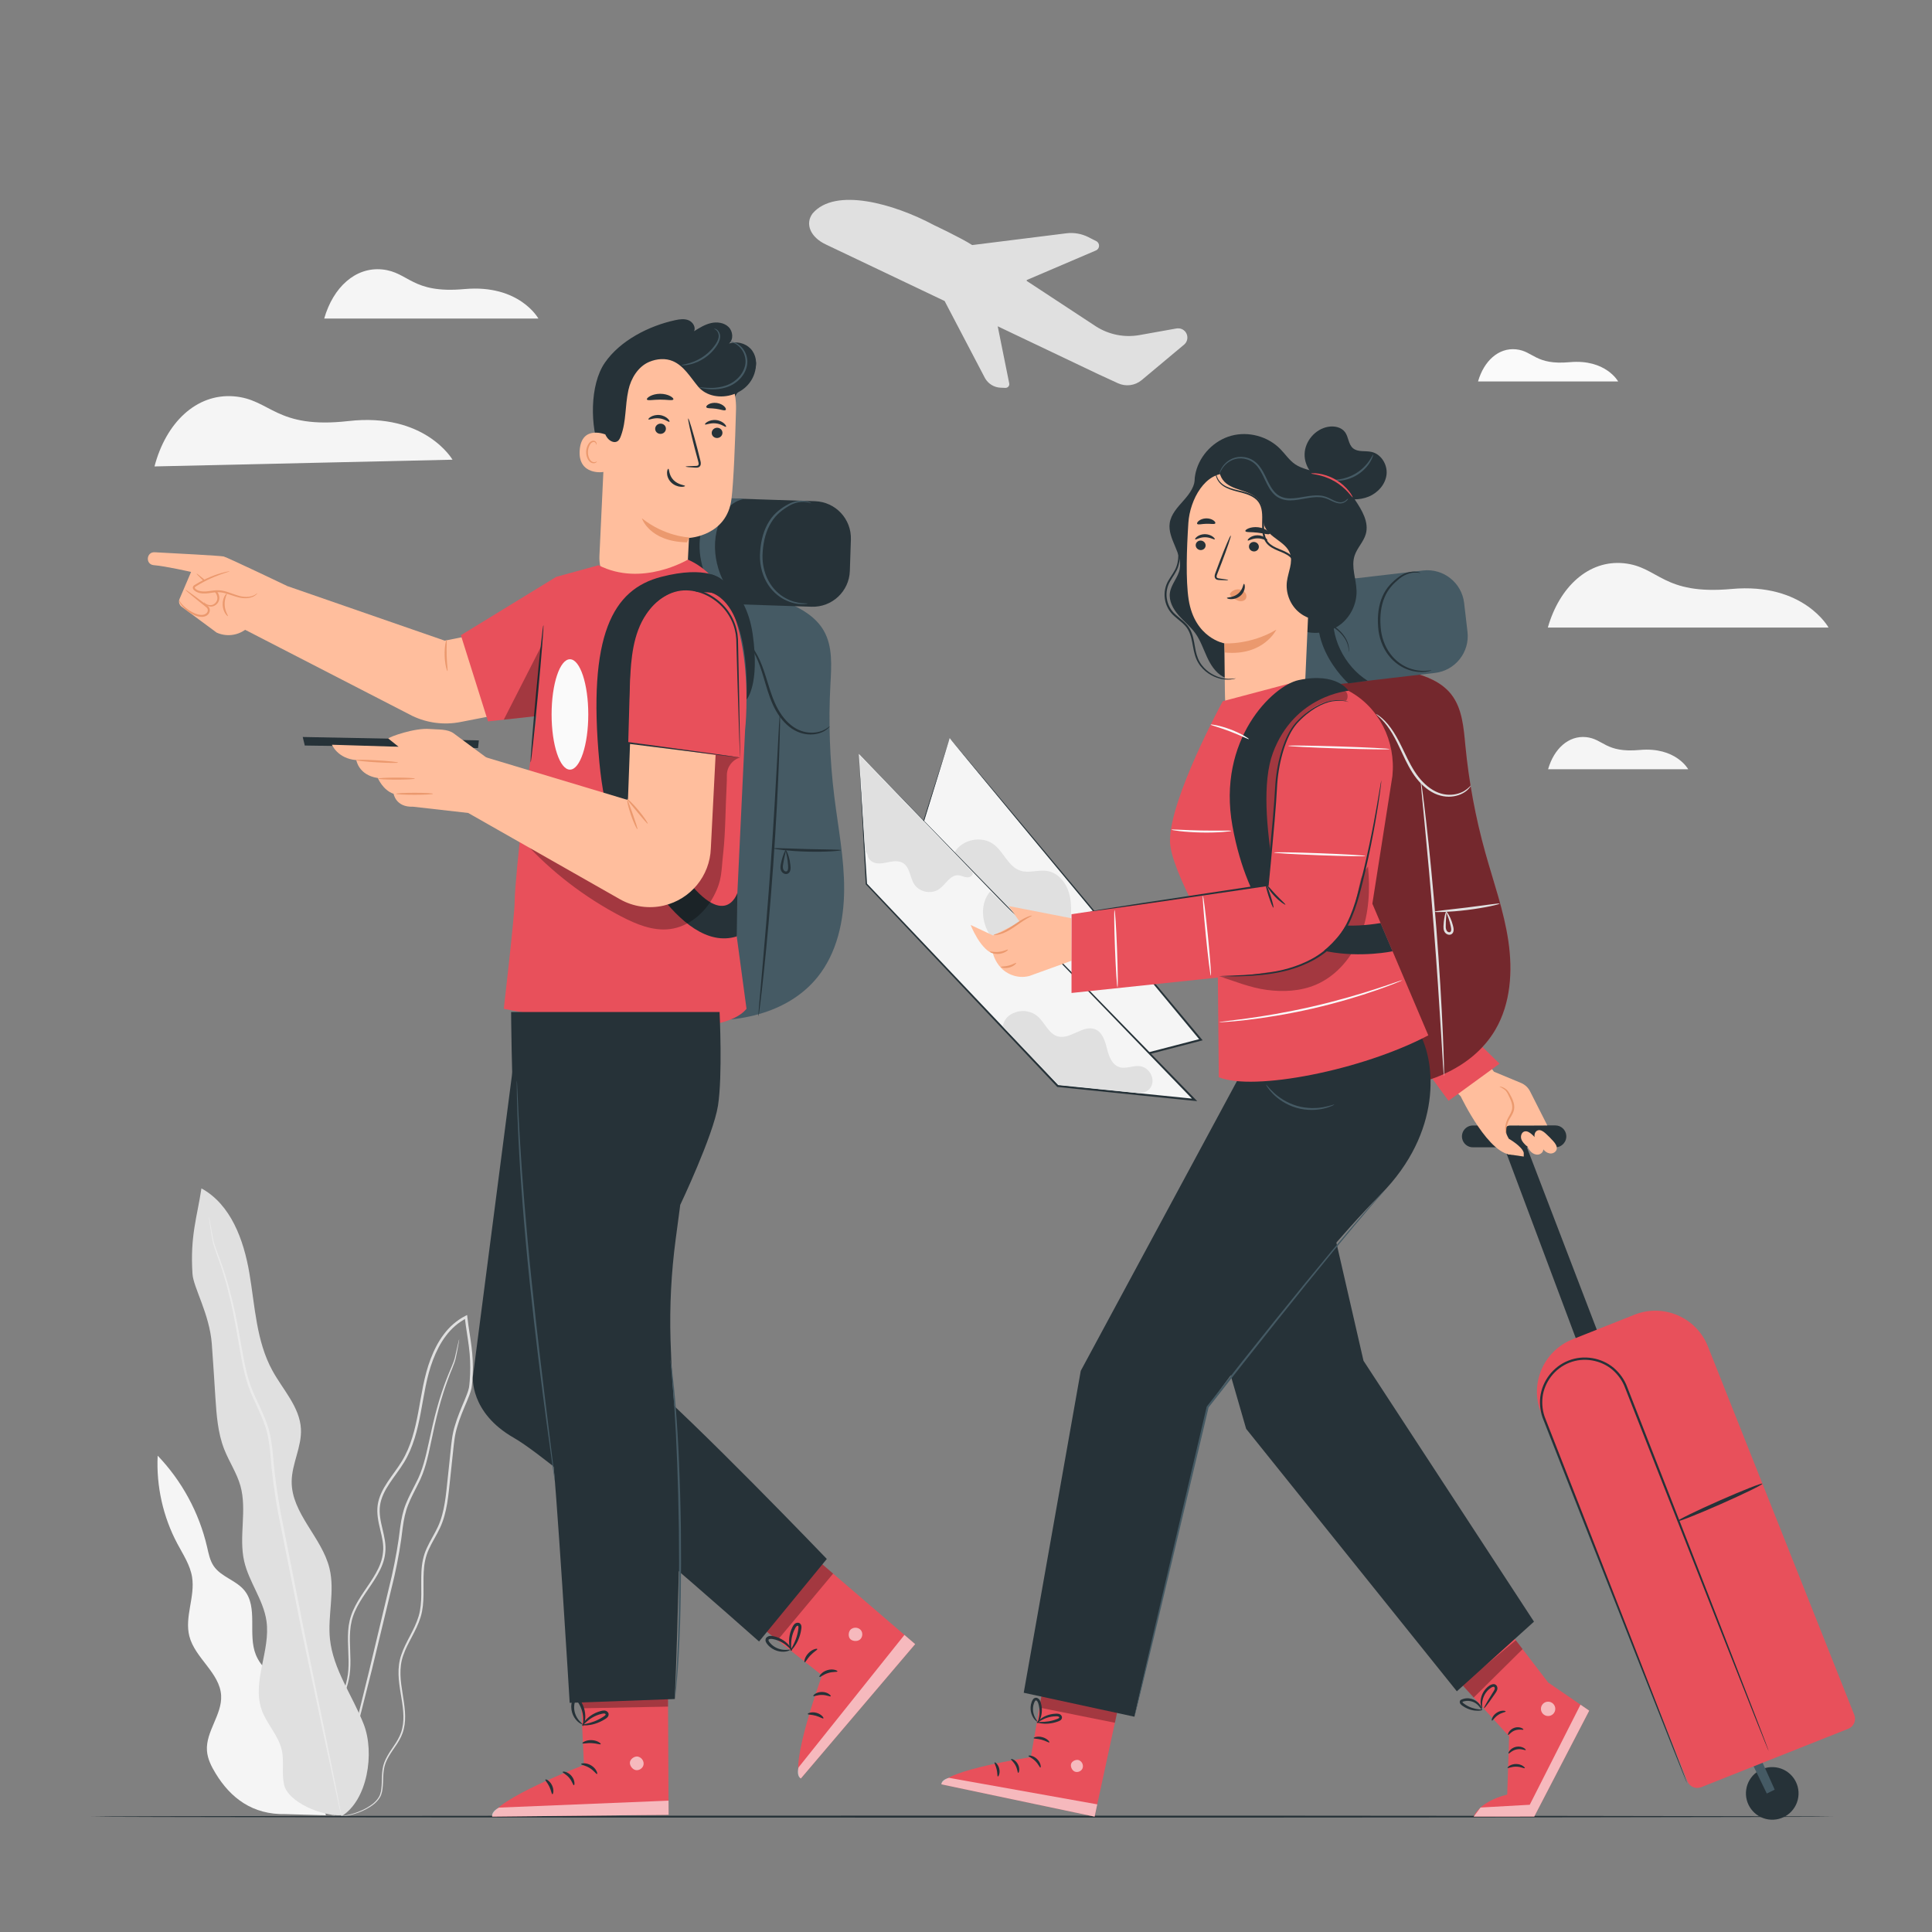<?xml version="1.0" encoding="utf-8"?>
<!-- Generator: Adobe Illustrator 27.5.0, SVG Export Plug-In . SVG Version: 6.00 Build 0)  -->
<svg version="1.1" xmlns="http://www.w3.org/2000/svg" xmlns:xlink="http://www.w3.org/1999/xlink" x="0px" y="0px"
	 viewBox="0 0 500 500" style="enable-background:new 0 0 500 500;" xml:space="preserve">
<rect x="0" y="0" width="500" height="500" fill="#808080" stroke="none"/>
<g id="Background_Complete">
	<g>
		<g>
			<g>
				<g>
					<path style="fill:#F5F5F5;" d="M77.073,445.614c0.868-3.442-1.406-6.88-3.946-9.36c-2.54-2.48-5.574-4.697-6.907-7.987
						c-2.16-5.33,0.664-12.263-2.996-16.7c-2.153-2.61-5.991-3.466-7.904-6.256c-1.003-1.464-1.336-3.267-1.736-4.996
						c-2.045-8.818-6.511-17.061-12.779-23.59c-0.389,7.865,1.39,15.826,5.091,22.777c1.487,2.794,3.31,5.516,3.815,8.64
						c0.821,5.074-1.984,10.322-0.708,15.301c1.459,5.695,7.887,9.475,8.224,15.344c0.285,4.962-4.016,9.343-3.665,14.3
						c0.149,2.111,1.141,4.066,2.242,5.873c3.874,6.358,9.536,10.72,18.08,10.529l10.468,0.307L77.073,445.614z"/>
				</g>
			</g>
		</g>
		<g>
			<g>
				<g>
					<g>
						<g>
							<g>
								<path style="fill:#E0E0E0;" d="M86.471,470.059c0,0,0.999,0.227,2.881-0.079c0.937-0.142,2.09-0.398,3.396-0.875
									c1.298-0.483,2.775-1.169,4.187-2.324c0.677-0.6,1.354-1.337,1.715-2.312c0.355-0.971,0.415-2.036,0.475-3.13
									c0.05-1.094,0.044-2.233,0.225-3.387c0.17-1.153,0.616-2.288,1.26-3.373c1.222-2.175,3.259-4.238,3.904-7.185
									c0.7-2.899,0.168-6.029-0.336-9.172c-0.504-3.136-0.994-6.556,0.188-9.833c1.104-3.279,3.382-6.247,4.509-9.944
									c1.121-3.733,0.566-7.739,0.785-11.693c0.099-1.987,0.471-3.974,1.331-5.819c0.836-1.857,2.001-3.611,2.907-5.567
									c1.835-3.954,2.138-8.424,2.621-12.806c0.235-2.208,0.473-4.439,0.713-6.692c0.237-2.264,0.424-4.518,1.125-6.7
									c0.633-2.197,1.554-4.324,2.467-6.491c0.447-1.09,0.92-2.181,1.195-3.39c0.198-1.235,0.25-2.39,0.317-3.601
									c0.104-2.4-0.009-4.832-0.32-7.243c-0.298-2.414-0.748-4.806-1.021-7.225c-0.017-0.143-0.034-0.286-0.049-0.417
									l-0.057-0.482l-0.427,0.217c-2.235,1.135-4.144,2.818-5.607,4.787c-1.488,1.956-2.567,4.16-3.425,6.399
									c-1.723,4.507-2.325,9.223-3.181,13.724c-0.835,4.502-1.944,8.931-4.228,12.682c-1.136,1.87-2.514,3.58-3.718,5.405
									c-1.201,1.812-2.256,3.801-2.563,5.98c-0.594,4.431,1.867,8.306,1.382,12.229c-0.17,1.949-0.935,3.775-1.878,5.442
									c-0.941,1.677-2.049,3.234-3.1,4.799c-1.05,1.564-2.049,3.151-2.782,4.844c-0.746,1.688-1.151,3.492-1.256,5.254
									c-0.235,3.531,0.285,6.876,0.044,10.039c-0.195,3.167-1.29,6.044-2.534,8.616c-1.251,2.582-2.646,4.918-3.813,7.183
									c-0.587,1.131-1.128,2.236-1.568,3.344c-0.466,1.106-0.691,2.238-0.9,3.314c-0.331,2.172-0.286,4.193-0.043,5.974
									c0.476,3.582,1.827,6.157,3.038,7.601c0.278,0.386,0.599,0.658,0.852,0.912c0.247,0.263,0.491,0.441,0.69,0.579
									C86.261,469.928,86.471,470.059,86.471,470.059c0.046-0.053-0.864-0.529-2.038-1.993c-1.16-1.452-2.454-4.008-2.884-7.55
									c-0.22-1.76-0.244-3.756,0.1-5.888c0.215-1.054,0.445-2.163,0.907-3.236c0.439-1.082,0.986-2.181,1.578-3.3
									c1.176-2.245,2.586-4.572,3.865-7.17c1.269-2.586,2.407-5.519,2.623-8.768c0.257-3.229-0.248-6.587-0.001-10.035
									c0.11-1.725,0.506-3.444,1.233-5.078c0.716-1.639,1.701-3.195,2.751-4.748c1.05-1.554,2.171-3.117,3.139-4.83
									c0.968-1.701,1.778-3.602,1.965-5.665c0.481-4.179-1.962-8.079-1.357-12.198c0.291-2.038,1.292-3.94,2.477-5.72
									c1.185-1.791,2.57-3.502,3.74-5.42c2.356-3.858,3.483-8.373,4.327-12.893c0.864-4.529,1.468-9.196,3.16-13.609
									c0.842-2.194,1.898-4.342,3.336-6.231c1.415-1.903,3.242-3.506,5.371-4.589l-0.484-0.264
									c0.016,0.133,0.033,0.277,0.05,0.422c0.277,2.447,0.728,4.844,1.022,7.23c0.308,2.384,0.419,4.768,0.318,7.132
									c-0.062,1.167-0.126,2.392-0.302,3.493c-0.249,1.102-0.713,2.191-1.156,3.27c-0.907,2.159-1.841,4.318-2.486,6.563
									c-0.715,2.234-0.91,4.574-1.14,6.811c-0.237,2.255-0.472,4.487-0.705,6.697c-0.475,4.401-0.778,8.799-2.545,12.615
									c-0.873,1.9-2.036,3.659-2.897,5.577c-0.889,1.914-1.276,4.014-1.369,6.034c-0.205,4.04,0.343,7.985-0.729,11.569
									c-1.065,3.567-3.331,6.551-4.465,9.934c-1.215,3.419-0.684,6.951-0.167,10.077c0.523,3.148,1.049,6.212,0.39,8.999
									c-0.589,2.815-2.567,4.859-3.814,7.096c-0.649,1.11-1.112,2.311-1.278,3.507c-0.177,1.193-0.16,2.342-0.201,3.428
									c-0.048,1.078-0.104,2.136-0.429,3.045c-0.323,0.906-0.96,1.623-1.611,2.212c-1.36,1.138-2.81,1.839-4.087,2.335
									c-1.284,0.492-2.422,0.766-3.348,0.929c-0.926,0.173-1.646,0.201-2.128,0.218C86.721,470.05,86.471,470.059,86.471,470.059z
									"/>
							</g>
						</g>
					</g>
				</g>
				<g>
					<g>
						<g>
							<g>
								<path style="fill:#E0E0E0;" d="M118.839,346.576c-0.011-0.002-0.045,0.105-0.099,0.317c-0.06,0.251-0.134,0.561-0.226,0.944
									c-0.201,0.825-0.44,2.071-0.826,3.628c-0.402,1.552-1.342,3.312-2.141,5.479c-0.832,2.15-1.674,4.64-2.446,7.438
									c-0.782,2.795-1.472,5.899-2.193,9.223c-0.744,3.319-1.485,6.878-3.292,10.24c-0.848,1.705-1.804,3.431-2.561,5.318
									c-0.776,1.887-1.188,3.947-1.473,6.014c-0.479,4.148-1.216,8.362-2.184,12.674c-2.05,8.589-4.002,16.769-5.78,24.217
									c-1.822,7.423-3.464,14.113-4.848,19.751c-1.346,5.588-2.44,10.128-3.212,13.33c-0.355,1.536-0.636,2.75-0.84,3.632
									c-0.082,0.385-0.148,0.697-0.202,0.949c-0.042,0.215-0.058,0.326-0.047,0.329c0.011,0.003,0.049-0.103,0.113-0.312
									c0.071-0.248,0.159-0.555,0.267-0.932c0.234-0.875,0.556-2.078,0.963-3.602c0.821-3.19,1.986-7.712,3.419-13.278
									c1.424-5.629,3.113-12.307,4.987-19.717c1.795-7.451,3.766-15.633,5.836-24.224c0.969-4.306,1.713-8.598,2.18-12.727
									c0.279-2.053,0.673-4.038,1.417-5.869c0.729-1.839,1.67-3.556,2.519-5.279c1.822-3.426,2.568-7.093,3.282-10.398
									c0.697-3.333,1.358-6.427,2.107-9.217c0.739-2.791,1.544-5.278,2.338-7.43c0.758-2.159,1.666-3.94,2.043-5.544
									c0.353-1.595,0.546-2.828,0.705-3.668c0.065-0.388,0.118-0.702,0.16-0.957C118.84,346.69,118.851,346.578,118.839,346.576z"
									/>
							</g>
						</g>
					</g>
				</g>
			</g>
			<g>
				<g>
					<g>
						<g>
							<path style="fill:#E0E0E0;" d="M88.318,470.081c6.813-4.102,8.705-16.447,5.811-23.855
								c-2.894-7.408-7.924-14.162-8.738-22.073c-0.626-6.081,1.331-12.337-0.12-18.276c-1.958-8.015-9.829-14.187-9.785-22.437
								c0.024-4.629,2.633-8.999,2.397-13.623c-0.289-5.671-4.669-10.146-7.394-15.127c-4.171-7.625-4.494-16.666-5.954-25.233
								c-1.46-8.567-4.78-17.733-12.405-21.905c-1.081,7.287-2.969,12.284-2.311,22.144c0.236,3.541,4.39,10.299,4.994,18.059
								c0.361,4.638,0.619,9.284,0.929,13.925c0.301,4.517,0.62,9.116,2.264,13.335c1.259,3.232,3.27,6.164,4.211,9.503
								c1.77,6.282-0.47,13.11,0.966,19.477c1.217,5.394,4.981,10.021,5.776,15.493c1.117,7.689-3.818,15.712-1.227,23.037
								c1.286,3.635,4.298,6.542,5.17,10.298c0.676,2.914-0.025,6.007,0.589,8.935c0.989,4.717,10.018,8.333,14.827,8.014"/>
						</g>
					</g>
				</g>
				<g>
					<g>
						<g>
							<g>
								<path style="fill:#EBEBEB;" d="M54.057,314.769c-0.012,0.002,0,0.141,0.032,0.411c0.041,0.306,0.094,0.7,0.161,1.196
									c0.163,1.051,0.348,2.594,0.714,4.588c0.394,2.006,1.44,4.26,2.283,6.98c0.888,2.712,1.773,5.842,2.56,9.347
									c0.8,3.503,1.475,7.381,2.184,11.555c0.732,4.143,1.482,8.722,3.579,13.06c0.971,2.18,2.06,4.361,2.88,6.686
									c0.841,2.317,1.236,4.812,1.484,7.379c0.382,5.155,1.1,10.514,2.095,15.913c2.155,10.776,4.208,21.039,6.076,30.381
									c1.966,9.305,3.738,17.687,5.229,24.745c1.505,7.005,2.726,12.689,3.582,16.67c0.43,1.931,0.767,3.447,1.007,4.525
									c0.115,0.487,0.207,0.874,0.279,1.173c0.066,0.264,0.106,0.398,0.117,0.395c0.011-0.002-0.006-0.141-0.05-0.409
									c-0.055-0.303-0.125-0.695-0.213-1.187c-0.21-1.085-0.507-2.609-0.884-4.551c-0.805-3.991-1.955-9.69-3.373-16.714
									c-1.451-7.065-3.175-15.458-5.088-24.774c-1.851-9.339-3.885-19.6-6.02-30.373c-0.995-5.404-1.708-10.685-2.102-15.861
									c-0.254-2.581-0.665-5.151-1.534-7.526c-0.846-2.375-1.949-4.565-2.92-6.727c-2.085-4.274-2.834-8.745-3.595-12.903
									c-0.732-4.167-1.436-8.056-2.269-11.566c-0.82-3.512-1.742-6.648-2.667-9.359c-0.884-2.73-1.963-4.964-2.384-6.919
									c-0.4-1.958-0.631-3.516-0.836-4.553c-0.094-0.491-0.169-0.882-0.227-1.185C54.102,314.903,54.068,314.768,54.057,314.769z"
									/>
							</g>
						</g>
					</g>
				</g>
			</g>
		</g>
	</g>
	<g>
		<path style="fill:#E0E0E0;" d="M210.31,55.227c5.839-6.811,21.019-2.529,31.422,3.043c0,0,7.158,3.375,9.822,5.126
			c0.029,0.007,0.057,0.013,0.086,0.021l24.324-3.038c1.975-0.247,3.979,0.105,5.752,1.01l1.993,1.016
			c1.007,0.514,0.957,1.969-0.082,2.413l-17.906,7.655c-0.008,0.099-0.009,0.121-0.017,0.22
			c9.521,6.256,17.676,11.614,17.676,11.614c0.087,0.059,0.176,0.117,0.265,0.174c3.329,2.127,7.347,2.935,11.258,2.236l9.467-1.693
			c0.48-0.086,0.982-0.065,1.433,0.12c1.682,0.691,2.007,2.901,0.633,4.051l-10.966,9.169c-1.718,1.436-4.109,1.755-6.143,0.818
			l-5.135-2.364l-25.983-12.372l2.982,14.794c0.11,0.609-0.371,1.165-0.99,1.142l-1.225-0.045c-1.677-0.062-3.204-0.984-4.039-2.439
			l-10.472-19.996l-30.652-14.595C209.728,61.427,208.269,57.923,210.31,55.227z"/>
	</g>
	<g>
		<g>
			<g>
				<path style="fill:#F5F5F5;" d="M39.984,120.712l77.126-1.742c0,0-7.101-12.257-26.912-10.002
					c-18.921,2.153-20.062-5.656-29.724-6.402S42.944,109.391,39.984,120.712z"/>
			</g>
		</g>
	</g>
	<g>
		<g>
			<g>
				<path style="fill:#F5F5F5;" d="M400.576,162.417h72.658c0,0-6.425-11.692-25.127-9.99c-17.862,1.625-18.77-5.752-27.852-6.66
					C411.171,144.857,403.603,151.821,400.576,162.417z"/>
			</g>
		</g>
	</g>
	<g>
		<g>
			<g>
				<path style="fill:#F5F5F5;" d="M83.906,82.436h55.426c0,0-4.901-8.919-19.168-7.621c-13.625,1.24-14.318-4.388-21.246-5.081
					C91.989,69.042,86.216,74.353,83.906,82.436z"/>
			</g>
		</g>
	</g>
	<g>
		<g>
			<g>
				<path style="fill:#F5F5F5;" d="M400.647,199.076h36.258c0,0-3.206-5.835-12.539-4.985c-8.913,0.811-9.367-2.87-13.899-3.324
					C405.934,190.314,402.158,193.789,400.647,199.076z"/>
			</g>
		</g>
	</g>
	<g>
		<g>
			<g>
				<path style="fill:#FAFAFA;" d="M382.518,98.716h36.257c0,0-3.206-5.835-12.539-4.986c-8.913,0.811-9.366-2.87-13.899-3.324
					C387.806,89.954,384.029,93.429,382.518,98.716z"/>
			</g>
		</g>
	</g>
</g>
<g id="Background_Simple" style="display:none;">
	<path style="display:inline;fill:#EBEBEB;" d="M446.127,221.138c-15.231-29.1-47.09-49.613-79.911-48.349
		c-18.861,0.726-38.54,8.011-55.977,0.786c-21.694-8.989-28.935-35.262-41.061-55.37c-23.093-38.294-71.95-57.887-115.891-49.584
		c-43.941,8.303-81.181,42.284-96.984,84.116c-15.804,41.833-11.071,90.127,9.163,130.005s55.049,71.453,95.068,91.407
		c6.253,3.118,12.628,5.963,19.105,8.547c47.79,19.067,100.275,23.052,150.65,12.572l23.346-4.857
		c33.811-7.034,63.934-26.618,83.173-55.298c3.986-5.943,7.489-12.208,10.426-18.765
		C460.66,286.373,461.358,250.238,446.127,221.138z"/>
</g>
<g id="Floor">
	<g>
		<path style="fill:#263238;" d="M474.435,470.14c0,0.144-100.939,0.26-225.424,0.26c-124.529,0-225.446-0.117-225.446-0.26
			s100.917-0.26,225.446-0.26C373.496,469.88,474.435,469.996,474.435,470.14z"/>
	</g>
</g>
<g id="Character_2">
	<g>
		<g>
			<path style="fill:#263238;" d="M405.346,293.797L405.346,293.797c-0.151-1.444-1.369-2.54-2.821-2.539l-21.352,0.022
				c-1.777,0.002-3.111,1.626-2.766,3.37l0,0c0.266,1.347,1.464,2.307,2.837,2.274l21.284,0.001
				C404.209,296.926,405.521,295.47,405.346,293.797z"/>
			<g>
				<g>
					<g>
						<g>
							<path style="fill:#263238;" d="M451.918,463.145c-0.545,3.721,2.03,7.18,5.751,7.725c3.721,0.545,7.18-2.03,7.725-5.751
								c0.545-3.721-2.03-7.18-5.751-7.725C455.921,456.849,452.463,459.423,451.918,463.145z"/>
						</g>
						<g>
							<polygon style="fill:#455A64;" points="457.244,464.169 453.089,455.59 455.266,454.204 459.294,463.16 							"/>
						</g>
						<g>
							<polygon style="fill:#263238;" points="418.776,358.542 392.986,291.255 388.09,293.713 413.084,360.386 							"/>
						</g>
						<g>
							<path style="fill:#E8505B;" d="M440.271,462.523l38.07-15.125c1.418-0.563,2.11-2.169,1.547-3.586l-37.892-95.38
								c-2.982-7.505-11.483-11.172-18.988-8.19l-16.026,6.367c-7.505,2.982-11.172,11.483-8.19,18.988l37.892,95.38
								C437.248,462.394,438.854,463.086,440.271,462.523z"/>
						</g>
						<g>
							<g>
								<path style="fill:#263238;" d="M436.599,461.452c0,0-0.057-0.202-0.196-0.584c-0.151-0.403-0.361-0.966-0.632-1.692
									c-0.576-1.506-1.411-3.687-2.482-6.485c-2.189-5.645-5.341-13.775-9.233-23.811c-3.921-10.052-8.586-22.01-13.764-35.287
									c-2.596-6.639-5.322-13.607-8.147-20.83c-0.707-1.806-1.42-3.627-2.139-5.464c-0.761-1.788-1.01-3.756-0.799-5.697
									c0.462-3.889,3.171-7.478,6.933-8.932c3.747-1.494,8.177-0.707,11.161,1.832c1.474,1.279,2.631,2.893,3.289,4.722
									c0.721,1.836,1.436,3.658,2.144,5.463c2.837,7.22,5.574,14.185,8.181,20.821c5.224,13.261,9.929,25.204,13.884,35.243
									c3.966,10.007,7.178,18.113,9.408,23.741c1.116,2.78,1.985,4.947,2.586,6.444c0.295,0.717,0.523,1.272,0.687,1.67
									c0.158,0.375,0.253,0.562,0.253,0.562s-0.057-0.202-0.196-0.584c-0.15-0.403-0.36-0.965-0.632-1.692
									c-0.576-1.506-1.411-3.687-2.482-6.485c-2.189-5.644-5.341-13.773-9.232-23.81c-3.921-10.052-8.586-22.011-13.765-35.289
									c-2.597-6.64-5.323-13.609-8.149-20.834c-0.707-1.806-1.42-3.628-2.139-5.465c-0.677-1.893-1.904-3.619-3.455-4.96
									c-3.14-2.676-7.81-3.507-11.758-1.932c-3.964,1.531-6.819,5.315-7.302,9.411c-0.226,2.037,0.05,4.136,0.839,5.984
									c0.721,1.836,1.435,3.657,2.144,5.462c2.836,7.219,5.572,14.182,8.179,20.817c5.223,13.259,9.928,25.202,13.883,35.24
									c3.966,10.007,7.178,18.113,9.409,23.742c1.116,2.781,1.986,4.948,2.586,6.445c0.295,0.717,0.523,1.273,0.687,1.67
									C436.504,461.265,436.599,461.452,436.599,461.452z"/>
							</g>
						</g>
						<g>
							<g>
								<path style="fill:#263238;" d="M434.138,393.669c0.08,0.255,5.064-1.707,11.13-4.383c6.068-2.677,10.92-5.054,10.84-5.309
									c-0.08-0.255-5.063,1.707-11.131,4.384C438.911,391.037,434.058,393.414,434.138,393.669z"/>
							</g>
						</g>
					</g>
				</g>
			</g>
			<g>
				<path style="fill:#FFBE9D;" d="M400.444,291.255l-4.458-8.802c-0.494-0.986-1.326-1.762-2.344-2.185l-7.012-2.913
					l-18.857-25.586l-1.763,19.587l12.031,12.396c0,0,7.525,15.858,13.676,15.052c0,0-0.207-2.328-1.233-4.095
					c-2.004-3.454,0.131-3.454,0.408-3.439l5.105,0.01L400.444,291.255z"/>
				<path style="fill:#E8505B;" d="M369.646,277.721c0.572,0.853,5.238,7.167,5.238,7.167l13.206-9.608l-4.799-4.688
					L369.646,277.721z"/>
			</g>
			<path style="fill:#FFBE9D;" d="M390.483,294.708c0,0,3.434,1.952,3.862,3.622v0.985l-4.117-0.598L390.483,294.708z"/>
			<path style="fill:#FFBE9D;" d="M395.09,296.592c-0.565-0.525-1.152-1.085-1.383-1.821c-0.231-0.736,0.048-1.692,0.78-1.935
				c0.715-0.237,1.445,0.276,2.004,0.78c0.707,0.638,1.38,1.313,2.014,2.023c0.525,0.588,1.056,1.33,0.867,2.094
				c-0.152,0.615-0.774,1.044-1.406,1.083c-0.632,0.039-1.251-0.259-1.712-0.694c-0.461-0.435-0.782-0.995-1.055-1.567"/>
			<path style="fill:#FFBE9D;" d="M398.581,296.293c-0.565-0.525-1.152-1.085-1.383-1.821c-0.231-0.736,0.048-1.692,0.78-1.935
				c0.715-0.237,1.445,0.275,2.004,0.78c0.707,0.637,1.38,1.313,2.014,2.023c0.525,0.587,1.056,1.33,0.867,2.094
				c-0.152,0.615-0.774,1.044-1.406,1.083c-0.632,0.039-1.251-0.259-1.712-0.694s-0.782-0.995-1.055-1.567"/>
			<g>
				<path style="fill:#EB996E;" d="M388.09,281.266c-0.011-0.119,0.89-0.072,1.915,0.818c0.487,0.504,0.802,1.194,1.198,1.944
					c0.366,0.759,0.75,1.686,0.678,2.743c-0.079,1.072-0.66,1.899-1.079,2.602c-0.44,0.682-0.671,1.386-0.823,1.983
					c-0.313,1.21-0.072,1.972-0.144,1.993c-0.059,0.044-0.454-0.759-0.217-2.066c0.112-0.638,0.323-1.406,0.771-2.154
					c0.41-0.729,0.915-1.504,0.973-2.396c0.065-0.896-0.26-1.755-0.593-2.5c-0.358-0.74-0.658-1.457-1.033-1.897
					c-0.399-0.419-0.861-0.69-1.153-0.854C388.28,281.314,388.097,281.303,388.09,281.266z"/>
			</g>
		</g>
		<g>
			<g>
				<polygon style="fill:#F5F5F5;" points="245.775,191.015 231.762,235.826 272.996,278.905 310.788,269.082 				"/>
				<g>
					<path style="fill:#263238;" d="M245.775,191.015c0,0,0.106,0.116,0.319,0.365c0.225,0.266,0.54,0.637,0.949,1.121
						c0.85,1.011,2.085,2.481,3.677,4.375c3.223,3.845,7.888,9.41,13.706,16.349c11.686,13.978,27.998,33.491,46.558,55.692
						l0.259,0.31l-0.392,0.102c-6.862,1.785-14.007,3.643-21.304,5.541c-5.606,1.456-11.122,2.889-16.487,4.283l-0.147,0.038
						l-0.105-0.109c-15.543-16.268-29.696-31.08-41.195-43.116l-0.084-0.087l0.036-0.114c4.347-13.728,7.898-24.94,10.368-32.739
						c1.227-3.853,2.184-6.863,2.842-8.927c0.322-1.004,0.569-1.775,0.742-2.314C245.686,191.266,245.775,191.015,245.775,191.015
						c-0.481,1.563-5.419,17.598-13.819,44.872l-0.047-0.201c11.521,12.014,25.701,26.801,41.274,43.041l-0.251-0.071
						c5.364-1.395,10.88-2.829,16.485-4.287c7.298-1.895,14.444-3.751,21.306-5.533l-0.132,0.412
						c-18.415-22.199-34.6-41.71-46.195-55.686c-5.795-7.005-10.442-12.622-13.652-16.503c-1.595-1.933-2.832-3.432-3.684-4.464
						c-0.413-0.503-0.73-0.89-0.956-1.167C245.887,191.162,245.775,191.015,245.775,191.015z"/>
				</g>
			</g>
			<path style="fill:#E0E0E0;" d="M247.057,220.574c1.962-3.385,7.076-4.392,10.175-2.004c2.58,1.988,3.764,5.771,6.865,6.768
				c2.244,0.721,4.708-0.331,7.028,0.085c2.715,0.487,4.731,2.952,5.516,5.596c0.785,2.644,0.573,5.468,0.353,8.218l-13.416,0.186
				L247.057,220.574z"/>
			<g>
				<polygon style="fill:#F5F5F5;" points="222.265,195.102 309.157,284.649 273.748,281.061 224.215,228.767 				"/>
				<g>
					<path style="fill:#263238;" d="M222.265,195.102c0.082,1.309,0.809,12.829,2.123,33.654l-0.047-0.109
						c12.665,13.34,29.977,31.576,49.592,52.237l-0.159-0.078c8.754,0.885,17.846,1.805,27.163,2.747
						c2.825,0.286,5.629,0.571,8.246,0.836l-0.213,0.44C260.647,234.822,224.182,197.086,222.265,195.102
						c1.924,1.974,38.547,39.559,87.079,89.365l0.498,0.512l-0.711-0.072c-2.617-0.265-5.422-0.549-8.247-0.835
						c-9.316-0.946-18.408-1.869-27.162-2.758l-0.094-0.01l-0.065-0.069c-19.568-20.706-36.838-38.981-49.473-52.35l-0.044-0.046
						l-0.003-0.063C222.943,207.939,222.334,196.411,222.265,195.102z"/>
				</g>
			</g>
			<path style="fill:#E0E0E0;" d="M256.271,230.692c-2.685,3.087-2.293,8.022,0.003,11.409c2.296,3.387,6.07,5.473,9.889,6.94
				c3.089,1.186,6.896,1.941,9.452-0.159"/>
			<path style="fill:#E0E0E0;" d="M251.749,225.825c0.163,0.749-0.776,1.304-1.538,1.231c-0.763-0.073-1.465-0.492-2.23-0.535
				c-2.09-0.117-3.226,2.36-4.934,3.571c-1.994,1.414-5.12,0.807-6.44-1.25c-1.138-1.773-1.11-4.388-2.909-5.486
				c-0.996-0.608-2.258-0.524-3.405-0.308c-1.146,0.216-2.308,0.546-3.46,0.364c-1.152-0.181-2.304-1.075-2.299-2.242l-0.622-0.975
				l-1.487-24.713L251.749,225.825z"/>
			<path style="fill:#E0E0E0;" d="M294.1,282.836c1.964,0.338,3.838-0.661,4.137-2.631c0.299-1.97-1.248-4.03-3.224-4.291
				c-1.77-0.234-3.602,0.794-5.306,0.263c-1.935-0.603-2.738-2.856-3.23-4.823c-0.492-1.966-1.174-4.224-3.054-4.982
				c-3.118-1.258-6.398,2.728-9.642,1.848c-2.407-0.652-3.341-3.545-5.227-5.177c-1.513-1.309-3.733-1.746-5.629-1.107
				c-1.896,0.639-3.011,1.711-3.423,3.669l14.345,15.13L294.1,282.836z"/>
		</g>
		<g>
			<g>
				<path style="fill:#E8505B;" d="M270.344,434.178l-3.57,20.583c0,0-22.12,3.284-23.151,7.023l39.66,8.356l6.879-31.842
					L270.344,434.178z"/>
				<g style="opacity:0.6;">
					<path style="fill:#FFFFFF;" d="M279.399,455.626c0.723,0.372,1.072,1.346,0.73,2.084c-0.342,0.738-1.33,1.101-2.06,0.742
						c-0.73-0.359-1.184-1.516-0.762-2.211c0.422-0.695,1.606-1.058,2.228-0.535"/>
				</g>
				<path style="opacity:0.6;fill:#FFFFFF;" d="M283.283,470.14l0.686-3.175l-38.356-6.862c0,0-1.928,0.396-1.99,1.682
					L283.283,470.14z"/>
				<g>
					<path style="fill:#263238;" d="M266.173,454.424c-0.034,0.195,0.915,0.487,1.737,1.31c0.843,0.802,1.158,1.744,1.352,1.705
						c0.186,0,0.142-1.219-0.871-2.198C267.388,454.253,266.169,454.237,266.173,454.424z"/>
				</g>
				<g>
					<path style="fill:#263238;" d="M261.651,455.268c-0.084,0.178,0.686,0.684,1.171,1.642c0.513,0.943,0.493,1.864,0.687,1.896
						c0.176,0.069,0.549-1.037-0.077-2.216C262.816,455.405,261.694,455.084,261.651,455.268z"/>
				</g>
				<g>
					<path style="fill:#263238;" d="M258.239,459.749c0.167,0.078,0.641-0.833,0.367-1.998c-0.266-1.168-1.091-1.778-1.207-1.634
						c-0.143,0.136,0.325,0.829,0.535,1.789C258.168,458.861,258.051,459.689,258.239,459.749z"/>
				</g>
				<g>
					<path style="fill:#263238;" d="M267.507,449.823c0.044,0.194,0.989,0.114,2.068,0.419c1.085,0.283,1.859,0.83,1.995,0.685
						c0.142-0.116-0.539-1.009-1.815-1.35C268.483,449.226,267.444,449.651,267.507,449.823z"/>
				</g>
			</g>
			<polygon style="opacity:0.3;" points="269.641,438.256 269,441.923 288.53,445.852 289.246,442.577 			"/>
			<g>
				<path style="fill:#263238;" d="M268.304,445.684c-0.019,0.08,0.721,0.36,1.989,0.408c0.631,0.023,1.39-0.025,2.213-0.2
					c0.411-0.088,0.837-0.208,1.268-0.365c0.208-0.079,0.449-0.152,0.698-0.341c0.257-0.157,0.487-0.645,0.306-1.012
					c-0.139-0.348-0.47-0.555-0.755-0.622c-0.29-0.071-0.54-0.062-0.767-0.054c-0.464,0.014-0.909,0.073-1.324,0.164
					c-0.83,0.185-1.538,0.491-2.085,0.816c-1.1,0.658-1.566,1.316-1.508,1.367c0.074,0.082,0.65-0.43,1.734-0.936
					c0.54-0.252,1.213-0.488,1.982-0.625c0.385-0.066,0.792-0.108,1.215-0.111c0.443-0.022,0.801,0.051,0.87,0.26
					c0.024,0.08,0.023,0.109-0.091,0.213c-0.115,0.094-0.308,0.169-0.513,0.248c-0.399,0.155-0.794,0.279-1.176,0.379
					c-0.764,0.198-1.475,0.292-2.075,0.331C269.082,445.683,268.323,445.578,268.304,445.684z"/>
			</g>
			<g>
				<path style="fill:#263238;" d="M268.498,446.015c0.062,0.044,0.593-0.569,0.928-1.808c0.164-0.615,0.258-1.383,0.187-2.232
					c-0.038-0.424-0.118-0.867-0.252-1.313c-0.15-0.441-0.323-1.025-1.056-1.27c-0.389-0.097-0.78,0.14-0.946,0.379
					c-0.188,0.24-0.262,0.465-0.357,0.685c-0.171,0.448-0.258,0.904-0.283,1.337c-0.053,0.871,0.145,1.646,0.416,2.23
					c0.559,1.191,1.318,1.593,1.348,1.531c0.085-0.084-0.511-0.6-0.896-1.712c-0.19-0.548-0.315-1.245-0.235-1.999
					c0.039-0.376,0.126-0.764,0.278-1.14c0.151-0.408,0.381-0.715,0.529-0.639c0.198,0.038,0.466,0.426,0.558,0.797
					c0.129,0.399,0.214,0.797,0.265,1.18c0.098,0.769,0.061,1.478-0.033,2.063C268.758,445.282,268.399,445.963,268.498,446.015z"/>
			</g>
		</g>
		<g>
			<g>
				<g>
					<path style="fill:#E8505B;" d="M400.664,435.432l-8.578-11.199l-0.445-0.581l-14.611,10.867l13.531,14.863l-0.495,15.043
						c-7.536,1.949-8.668,5.715-8.668,5.715l15.665-0.017l14.226-27.406L400.664,435.432z"/>
					<polygon style="opacity:0.6;fill:#FFFFFF;" points="411.288,442.717 397.063,470.123 381.398,470.14 383.16,467.784 
						395.898,467.07 409.028,441.168 					"/>
				</g>
				<g>
					<path style="fill:#263238;" d="M390.161,457.533c0.116,0.16,1.019-0.354,2.23-0.32c1.212-0.001,2.101,0.537,2.221,0.38
						c0.147-0.118-0.736-1.056-2.212-1.069C390.926,456.497,390.017,457.411,390.161,457.533z"/>
				</g>
				<g>
					<path style="fill:#263238;" d="M390.411,453.802c0.157,0.11,0.854-0.814,2.103-1.059c1.247-0.257,2.247,0.326,2.349,0.164
						c0.053-0.071-0.127-0.333-0.568-0.573c-0.431-0.239-1.145-0.421-1.917-0.266c-0.772,0.155-1.359,0.599-1.665,0.987
						C390.4,453.446,390.335,453.757,390.411,453.802z"/>
				</g>
				<g>
					<path style="fill:#263238;" d="M390.306,449.01c0.172,0.086,0.705-0.819,1.796-1.197c1.087-0.392,2.07-0.023,2.15-0.198
						c0.042-0.079-0.157-0.297-0.591-0.459c-0.426-0.162-1.102-0.234-1.789,0.008c-0.686,0.243-1.167,0.724-1.396,1.118
						C390.241,448.68,390.224,448.975,390.306,449.01z"/>
				</g>
				<g>
					<path style="fill:#263238;" d="M386.111,445.297c0.186,0.065,0.626-0.826,1.598-1.456c0.954-0.658,1.945-0.724,1.956-0.921
						c0.053-0.181-1.161-0.447-2.339,0.349C386.141,444.053,385.923,445.276,386.111,445.297z"/>
				</g>
				<g>
					<path style="fill:#263238;" d="M384.066,442.082c0.079,0.052,0.596-0.578,1.366-1.64c0.435-0.62,0.874-1.245,1.323-1.884
						c0.226-0.367,0.542-0.687,0.726-1.266c0.081-0.292,0.075-0.638-0.096-0.952c-0.16-0.332-0.602-0.542-0.946-0.494
						c-0.683,0.1-1.065,0.452-1.462,0.76c-0.383,0.33-0.698,0.705-0.951,1.088c-0.504,0.773-0.741,1.582-0.821,2.261
						c-0.152,1.386,0.302,2.174,0.356,2.139c0.121-0.026-0.135-0.827,0.125-2.061c0.132-0.609,0.392-1.317,0.865-1.982
						c0.238-0.33,0.523-0.648,0.859-0.928c0.329-0.267,0.759-0.56,1.08-0.59c0.155-0.006,0.23,0.034,0.296,0.142
						c0.065,0.115,0.085,0.284,0.042,0.444c-0.085,0.334-0.386,0.722-0.604,1.091c-0.407,0.667-0.805,1.319-1.2,1.965
						C384.359,441.305,383.986,442.03,384.066,442.082z"/>
				</g>
				<g>
					<path style="fill:#263238;" d="M383.506,442.548c0.074-0.005,0.014-0.828-0.835-1.77c-0.825-0.89-2.636-1.841-4.644-0.835
						c-0.143,0.123-0.256,0.346-0.243,0.56c0.008,0.217,0.101,0.378,0.189,0.496c0.186,0.243,0.391,0.364,0.562,0.493
						c0.364,0.255,0.738,0.464,1.108,0.632c0.739,0.338,1.457,0.508,2.061,0.574c1.218,0.13,1.951-0.106,1.936-0.182
						c-0.01-0.11-0.742-0.056-1.857-0.298c-0.555-0.122-1.203-0.326-1.865-0.665c-0.331-0.169-0.665-0.371-0.989-0.609
						c-0.164-0.125-0.33-0.241-0.405-0.353c-0.077-0.137-0.057-0.098-0.031-0.139c0.051-0.058,0.26-0.123,0.454-0.169
						c0.193-0.046,0.388-0.077,0.581-0.09c0.386-0.03,0.764,0.002,1.113,0.079c0.703,0.151,1.274,0.494,1.691,0.856
						C383.167,441.87,383.401,442.592,383.506,442.548z"/>
				</g>
				<path style="opacity:0.6;fill:#FFFFFF;" d="M398.792,442.249c0,1.026,0.832,1.858,1.858,1.858c1.026,0,1.858-0.832,1.858-1.858
					c0-1.026-0.832-1.858-1.858-1.858C399.624,440.391,398.792,441.223,398.792,442.249z"/>
			</g>
			<polygon style="opacity:0.3;" points="378.391,436.013 381.398,439.317 394.045,426.791 392.288,424.496 			"/>
		</g>
		<g>
			<g>
				<g>
					<g>
						<path style="fill:#E8505B;" d="M339.454,175.206c8.292-2.895,17.432-3.31,25.952-1.178c3.813,0.954,7.681,2.535,10.126,5.612
							c2.892,3.639,3.252,8.603,3.696,13.23c0.901,9.412,2.638,18.744,5.183,27.85c2.118,7.581,4.804,15.043,5.949,22.83
							c1.145,7.787,0.617,16.122-3.351,22.92c-6.116,10.479-19.125,15.114-31.257,15.316c-6.387,0.106-12.919-0.828-18.582-3.784
							c-5.663-2.955-10.368-8.13-11.75-14.366"/>
					</g>
					<g style="opacity:0.5;">
						<g>
							<path d="M339.454,175.206c8.292-2.895,17.432-3.31,25.952-1.178c3.813,0.954,7.681,2.535,10.126,5.612
								c2.892,3.639,3.252,8.603,3.696,13.23c0.901,9.412,2.638,18.744,5.183,27.85c2.118,7.581,4.804,15.043,5.949,22.83
								c1.145,7.787,0.617,16.122-3.351,22.92c-6.116,10.479-19.125,15.114-31.257,15.316c-6.387,0.106-12.919-0.828-18.582-3.784
								c-5.663-2.955-10.368-8.13-11.75-14.366"/>
						</g>
					</g>
				</g>
				<g>
					<g>
						<path style="fill:#E0E0E0;" d="M356.126,184.806c-0.077,0.089,1.675,1.192,3.47,3.893c0.907,1.335,1.801,3.042,2.707,4.991
							c0.919,1.94,1.869,4.133,3.226,6.263c1.359,2.122,3.076,3.923,5.013,5.016c1.921,1.128,4.035,1.399,5.678,1.111
							c1.663-0.266,2.878-0.995,3.547-1.634c0.345-0.312,0.572-0.597,0.704-0.801c0.134-0.204,0.195-0.315,0.176-0.328
							c-0.048-0.037-0.341,0.383-1.043,0.937c-0.691,0.555-1.871,1.178-3.449,1.374c-1.57,0.212-3.514-0.082-5.317-1.174
							c-1.813-1.059-3.449-2.791-4.767-4.85c-1.32-2.07-2.28-4.235-3.233-6.171c-0.939-1.944-1.894-3.665-2.869-4.995
							c-0.966-1.337-1.926-2.284-2.647-2.855C356.602,185.008,356.146,184.775,356.126,184.806z"/>
					</g>
				</g>
				<g>
					<g>
						<path style="fill:#E0E0E0;" d="M373.701,278.476c0.022-0.001,0.032-0.271,0.03-0.783c-0.01-0.581-0.022-1.323-0.038-2.241
							c-0.045-1.946-0.145-4.76-0.297-8.236c-0.303-6.952-0.851-16.552-1.681-27.137c-0.834-10.589-1.792-20.157-2.579-27.072
							c-0.392-3.457-0.733-6.252-0.993-8.181c-0.128-0.909-0.232-1.644-0.313-2.219c-0.078-0.507-0.13-0.771-0.152-0.768
							c-0.022,0.002-0.013,0.272,0.023,0.783c0.05,0.579,0.113,1.318,0.192,2.232c0.194,2.018,0.461,4.799,0.789,8.2
							c0.67,6.924,1.556,16.492,2.389,27.075c0.83,10.579,1.449,20.167,1.869,27.111c0.208,3.411,0.379,6.199,0.502,8.223
							c0.065,0.915,0.118,1.656,0.159,2.235C373.645,278.209,373.679,278.477,373.701,278.476z"/>
					</g>
				</g>
				<g>
					<g>
						<path style="fill:#E0E0E0;" d="M371.206,235.96c0.007,0.171,3.836,0.126,8.515-0.459c4.682-0.576,8.404-1.466,8.37-1.634
							c-0.036-0.182-3.794,0.421-8.449,0.994C374.989,235.442,371.196,235.775,371.206,235.96z"/>
					</g>
				</g>
				<g>
					<g>
						<path style="fill:#E0E0E0;" d="M374.301,235.868c-0.082-0.018-0.328,0.665-0.523,1.82c-0.096,0.578-0.176,1.266-0.206,2.049
							c-0.007,0.394,0.002,0.851,0.214,1.309c0.212,0.47,0.698,0.856,1.296,0.869c0.301,0.006,0.634-0.139,0.82-0.376
							c0.199-0.236,0.271-0.521,0.289-0.763c0.035-0.497-0.089-0.908-0.178-1.28c-0.194-0.757-0.441-1.416-0.684-1.951
							c-0.491-1.071-0.947-1.644-1.017-1.602c-0.084,0.047,0.225,0.693,0.593,1.77c0.182,0.539,0.375,1.187,0.53,1.919
							c0.075,0.37,0.163,0.749,0.127,1.087c-0.031,0.343-0.206,0.552-0.478,0.551c-0.675-0.016-0.946-0.807-0.918-1.53
							c-0.004-0.745,0.028-1.43,0.064-1.999C374.307,236.598,374.392,235.887,374.301,235.868z"/>
					</g>
				</g>
			</g>
			<g>
				<g>
					<path style="fill:#455A64;" d="M331.205,178.842l40.166-4.691c5.262-0.615,9.03-5.379,8.416-10.642l-0.87-7.451
						c-0.615-5.263-5.379-9.03-10.641-8.416l-40.166,4.691c-5.262,0.615-9.03,5.379-8.416,10.641l0.87,7.451
						C321.178,175.689,325.942,179.457,331.205,178.842z"/>
				</g>
				<g>
					<g>
						<path style="fill:#263238;" d="M367.613,148.273c0.006-0.019-0.122-0.084-0.383-0.166c-0.26-0.081-0.66-0.162-1.182-0.177
							c-1.031-0.034-2.612,0.29-4.114,1.427c-1.464,1.1-3.161,2.667-4.141,4.973c-1.02,2.26-1.354,5.031-1.139,7.835
							c0.164,2.838,1.19,5.485,2.704,7.437c1.507,1.973,3.484,3.209,5.249,3.779c1.773,0.588,3.317,0.613,4.337,0.476
							c0.514-0.058,0.905-0.155,1.164-0.234c0.259-0.081,0.391-0.133,0.386-0.155c-0.013-0.056-0.564,0.085-1.571,0.139
							c-1,0.058-2.483-0.038-4.164-0.656c-1.677-0.603-3.518-1.812-4.927-3.708c-1.415-1.882-2.375-4.394-2.534-7.124
							c-0.209-2.736,0.098-5.384,1.04-7.552c0.889-2.187,2.483-3.731,3.869-4.844c1.396-1.128,2.856-1.495,3.844-1.541
							C367.053,148.138,367.599,148.334,367.613,148.273z"/>
					</g>
				</g>
				<g>
					<path style="fill:#263238;" d="M344.655,150.303l6.194-0.613c-1.647,0.455-3.04,1.628-3.975,3.059
						c-0.935,1.43-1.442,3.105-1.704,4.793c-1.109,7.125,2.678,14.792,8.774,18.645l-4.984,0.665
						C348.959,176.852,334.659,164.075,344.655,150.303"/>
				</g>
			</g>
		</g>
		<g>
			<path style="fill:#263238;" d="M337.627,163.417c3.18,0.877,6.757,0.165,9.358-1.862c2.602-2.028,4.165-5.323,4.091-8.62
				c-0.07-3.079-1.462-6.217-0.505-9.145c0.657-2.01,2.342-3.577,2.907-5.615c0.843-3.042-0.996-6.117-2.753-8.74
				c-1.127-1.683-2.278-3.392-3.848-4.671c-1.571-1.278-3.653-2.085-5.634-1.665"/>
			<g>
				<path style="fill:#263238;" d="M309.233,123.37c0.171,2.324-1.364,4.401-2.91,6.144c-1.547,1.744-3.267,3.561-3.602,5.868
					c-0.592,4.088,3.41,7.883,2.584,11.93c-0.442,2.169-2.218,3.911-2.535,6.102c-0.306,2.119,0.83,4.193,2.237,5.807
					c1.408,1.613,3.123,2.958,4.368,4.7c1.312,1.835,2.033,4.013,2.975,6.063c0.942,2.05,2.209,4.084,4.192,5.16
					c2.981,1.617,7.156,0.856,9.442,3.362c2.209,2.421,4.916,2.804,7.638,4.63"/>
				<path style="fill:#263238;" d="M344.958,126.924c0.06-2.108-1.889-3.737-3.852-4.509c-1.962-0.772-4.143-1.063-5.893-2.241
					c-1.549-1.043-2.59-2.669-3.901-3.998c-3.217-3.261-8.239-4.613-12.658-3.407c-4.419,1.205-8.059,4.92-9.174,9.363
					c-0.754,3.002-0.239,6.552,2.127,8.547c2.747,2.315,6.818,1.801,10.338,1.081c3.519-0.72,7.502-1.431,10.441,0.636
					c1.772,1.246,2.788,3.274,3.871,5.15c1.083,1.876,2.443,3.792,4.491,4.497c2.048,0.705,4.83-0.513,4.91-2.678"/>
				<g>
					<g>
						<g>
							<g>
								<g>
									<g>
										<g>
											<g>
												<g>
													<g>
														<g>
															<g>
																<g>
																	<path style="fill:#FFBE9D;" d="M336.645,127.357c1.821,0.197,3.188,1.754,3.148,3.585l0,0l-2.105,47.638
																		c-0.088,5.626-8.312,8.788-14.336,8.647l0,0c-6.083-0.142-6.279-3.125-6.355-8.478
																		c-0.127-8.943-0.116-12.3-0.12-12.249c0,0-7.684-1.293-9.254-11.326c-0.781-4.989-0.512-13.166-0.076-19.85
																		c0.393-6.016,4.395-13.389,10.389-12.742L336.645,127.357z"/>
																</g>
															</g>
														</g>
													</g>
												</g>
											</g>
											<g>
												<g>
													<g>
														<g>
															<g>
																<g>
																	<g>
																		<path style="fill:#263238;" d="M309.448,141.057c-0.026,0.679,0.529,1.261,1.237,1.3
																			c0.707,0.04,1.303-0.477,1.328-1.157c0.025-0.679-0.529-1.262-1.236-1.301
																			C310.069,139.86,309.473,140.378,309.448,141.057z"/>
																	</g>
																</g>
															</g>
														</g>
													</g>
												</g>
												<g>
													<g>
														<g>
															<g>
																<g>
																	<g>
																		<g>
																			<path style="fill:#263238;" d="M309.312,139.584c0.159,0.168,1.135-0.551,2.519-0.544
																				c1.383-0.013,2.397,0.701,2.547,0.532c0.074-0.075-0.088-0.378-0.53-0.701c-0.435-0.322-1.176-0.635-2.039-0.633
																				c-0.862,0.003-1.588,0.319-2.006,0.643C309.378,139.206,309.233,139.509,309.312,139.584z"/>
																		</g>
																	</g>
																</g>
															</g>
														</g>
													</g>
												</g>
											</g>
											<g>
												<g>
													<g>
														<g>
															<g>
																<g>
																	<g>
																		<path style="fill:#263238;" d="M323.228,141.412c-0.026,0.679,0.529,1.261,1.237,1.301
																			c0.707,0.039,1.303-0.477,1.328-1.157c0.026-0.679-0.529-1.262-1.236-1.301
																			C323.849,140.215,323.253,140.733,323.228,141.412z"/>
																	</g>
																</g>
															</g>
														</g>
													</g>
												</g>
												<g>
													<g>
														<g>
															<g>
																<g>
																	<g>
																		<g>
																			<path style="fill:#263238;" d="M322.916,139.872c0.159,0.168,1.137-0.551,2.52-0.544
																				c1.382-0.013,2.397,0.701,2.547,0.532c0.074-0.075-0.086-0.378-0.53-0.701c-0.435-0.322-1.176-0.635-2.039-0.634
																				c-0.862,0.003-1.588,0.319-2.006,0.643C322.984,139.494,322.838,139.797,322.916,139.872z"/>
																		</g>
																	</g>
																</g>
															</g>
														</g>
													</g>
												</g>
											</g>
											<g>
												<g>
													<g>
														<g>
															<g>
																<g>
																	<g>
																		<path style="fill:#263238;" d="M317.87,150.125c0.007-0.079-0.853-0.229-2.247-0.411
																			c-0.353-0.037-0.688-0.108-0.747-0.349c-0.083-0.256,0.066-0.636,0.238-1.047c0.334-0.855,0.684-1.75,1.051-2.689
																			c1.46-3.828,2.518-6.977,2.363-7.034c-0.155-0.057-1.464,2.999-2.923,6.827c-0.351,0.944-0.688,1.844-1.007,2.705
																			c-0.135,0.401-0.366,0.856-0.186,1.387c0.095,0.264,0.354,0.456,0.58,0.518c0.226,0.07,0.425,0.074,0.6,0.085
																			C316.994,150.196,317.865,150.204,317.87,150.125z"/>
																	</g>
																</g>
															</g>
														</g>
													</g>
												</g>
											</g>
											<g>
												<g>
													<g>
														<g>
															<g>
																<g>
																	<path style="fill:#EB996E;" d="M316.878,166.502c0,0,6.746,0.45,13.439-3.553c0,0-3.274,6.882-13.309,5.921
																		L316.878,166.502z"/>
																</g>
															</g>
														</g>
													</g>
												</g>
											</g>
											<g>
												<g>
													<g>
														<g>
															<g>
																<g>
																	<path style="fill:#EB996E;" d="M318.448,153.462c0.499-0.657,1.372-1.016,2.238-0.921
																		c0.601,0.066,1.207,0.357,1.57,0.847c0.364,0.49,0.439,1.184,0.106,1.65c-0.375,0.525-1.155,0.644-1.815,0.455
																		c-0.66-0.189-1.228-0.625-1.767-1.06c-0.149-0.12-0.301-0.246-0.394-0.41c-0.093-0.164-0.112-0.379,0.003-0.515"/>
																</g>
															</g>
														</g>
													</g>
												</g>
											</g>
											<g>
												<g>
													<g>
														<g>
															<g>
																<g>
																	<g>
																		<path style="fill:#263238;" d="M321.941,151.092c-0.225-0.014-0.231,1.489-1.52,2.552
																			c-1.286,1.067-2.887,0.895-2.899,1.105c-0.021,0.094,0.356,0.293,1.032,0.312c0.663,0.024,1.632-0.187,2.42-0.837
																			c0.786-0.652,1.125-1.524,1.178-2.14C322.211,151.456,322.044,151.083,321.941,151.092z"/>
																	</g>
																</g>
															</g>
														</g>
													</g>
												</g>
											</g>
										</g>
									</g>
								</g>
								<g>
									<g>
										<g>
											<g>
												<g>
													<g>
														<path style="fill:#263238;" d="M322.299,137.448c0.136,0.376,1.518,0.201,3.141,0.401
															c1.628,0.167,2.936,0.645,3.152,0.308c0.096-0.161-0.131-0.516-0.66-0.881c-0.524-0.365-1.361-0.712-2.335-0.823
															c-0.975-0.109-1.867,0.044-2.46,0.283C322.541,136.974,322.24,137.269,322.299,137.448z"/>
													</g>
												</g>
											</g>
										</g>
									</g>
								</g>
								<g>
									<g>
										<g>
											<g>
												<g>
													<g>
														<path style="fill:#263238;" d="M309.829,135.579c0.243,0.315,1.197-0.009,2.344-0.022
															c1.146-0.053,2.117,0.216,2.341-0.112c0.098-0.16-0.054-0.475-0.478-0.773c-0.417-0.298-1.116-0.541-1.904-0.519
															c-0.788,0.023-1.471,0.307-1.871,0.628C309.856,135.102,309.723,135.426,309.829,135.579z"/>
													</g>
												</g>
											</g>
										</g>
									</g>
								</g>
							</g>
						</g>
					</g>
				</g>
				<path style="fill:#263238;" d="M343.648,160.353c-2.758,0.556-5.762-0.292-7.823-2.207s-3.125-4.85-2.772-7.641
					c0.312-2.463,1.64-4.969,0.786-7.3c-1.129-3.082-5.45-4.031-6.596-7.107c-0.666-1.788-0.068-3.879-0.824-5.631
					c-0.71-1.647-2.444-2.596-4.131-3.206c-1.687-0.61-3.496-1.031-4.912-2.132c-1.416-1.101-2.3-3.179-1.386-4.723
					c7.482,0.897,14.856,2.688,21.915,5.325c1.637,0.611,3.356,1.346,4.324,2.801c1.024,1.539,0.975,3.528,0.889,5.375
					c-0.42,9.005-0.84,18.01-1.261,27.016"/>
				<g>
					<path style="fill:#263238;" d="M349.055,168.688c-0.079,0.012,0.135-0.968-0.521-2.498c-0.321-0.757-0.888-1.612-1.711-2.444
						c-0.822-0.837-1.931-1.599-3.243-2.296c-1.305-0.711-2.814-1.356-4.356-2.24c-1.53-0.882-3.113-2.085-4.15-3.862
						c-0.516-0.879-0.838-1.929-0.84-3.01c-0.005-1.079,0.239-2.133,0.452-3.181c0.207-1.043,0.418-2.122,0.208-3.149
						c-0.181-1.037-0.899-1.896-1.852-2.436c-0.946-0.563-2.028-0.908-3.051-1.389c-1.013-0.474-2.038-1.148-2.594-2.169
						c-0.564-1.003-0.713-2.126-0.753-3.169c-0.037-1.053,0.03-2.066,0.017-3.043c-0.01-0.975-0.094-1.924-0.402-2.767
						c-0.302-0.844-0.834-1.557-1.521-2.056c-1.378-1.015-3.009-1.372-4.447-1.743c-1.449-0.361-2.784-0.792-3.784-1.501
						c-1.015-0.702-1.572-1.668-1.804-2.486c-0.236-0.832-0.124-1.527,0.035-1.942c0.171-0.418,0.346-0.584,0.346-0.584
						c0.025,0.015-0.114,0.206-0.246,0.618c-0.12,0.41-0.193,1.069,0.06,1.85c0.249,0.77,0.804,1.668,1.774,2.304
						c0.967,0.653,2.259,1.047,3.708,1.384c1.436,0.351,3.12,0.681,4.617,1.755c0.747,0.528,1.357,1.324,1.692,2.244
						c0.344,0.919,0.435,1.922,0.452,2.919c0.019,1-0.042,2.014,0,3.031c0.042,1.012,0.196,2.048,0.698,2.933
						c0.491,0.897,1.392,1.495,2.372,1.955c0.987,0.465,2.075,0.806,3.098,1.411c0.507,0.302,0.987,0.679,1.362,1.156
						c0.377,0.475,0.614,1.047,0.731,1.624c0.231,1.172-0.008,2.302-0.216,3.354c-0.219,1.055-0.455,2.078-0.454,3.076
						c-0.002,0.992,0.283,1.948,0.76,2.776c0.958,1.67,2.466,2.852,3.951,3.727c1.501,0.883,3.004,1.55,4.315,2.29
						c1.316,0.725,2.449,1.533,3.275,2.415c0.828,0.877,1.387,1.776,1.69,2.57c0.313,0.792,0.392,1.459,0.392,1.902
						c0.012,0.222-0.015,0.391-0.025,0.504C349.075,168.631,349.064,168.689,349.055,168.688z"/>
				</g>
				<g>
					<path style="fill:#263238;" d="M319.822,175.569c0.004,0.018-0.165,0.067-0.494,0.147c-0.164,0.046-0.37,0.081-0.617,0.105
						c-0.246,0.037-0.531,0.061-0.854,0.057c-1.277,0.032-3.22-0.306-5.155-1.619c-0.952-0.659-1.908-1.554-2.602-2.749
						c-0.725-1.186-1.074-2.641-1.338-4.122c-0.277-1.477-0.512-3.056-1.3-4.433c-0.781-1.385-2.235-2.308-3.543-3.491
						c-1.361-1.164-2.232-2.844-2.457-4.521c-0.244-1.682,0.13-3.382,0.927-4.711c0.772-1.329,1.684-2.435,2.096-3.678
						c0.435-1.231,0.509-2.477,0.426-3.593c-0.203-2.243-0.855-3.994-1.268-5.189c-0.433-1.197-0.689-1.855-0.652-1.871
						c0.016-0.007,0.101,0.149,0.246,0.452c0.145,0.304,0.351,0.755,0.595,1.346c0.472,1.181,1.187,2.922,1.445,5.23
						c0.11,1.148,0.058,2.456-0.385,3.767c-0.425,1.333-1.361,2.492-2.085,3.772c-0.743,1.268-1.07,2.827-0.84,4.404
						c0.227,1.575,1.009,3.098,2.303,4.209c1.249,1.14,2.773,2.098,3.633,3.62c0.846,1.501,1.065,3.134,1.331,4.603
						c0.25,1.48,0.572,2.864,1.239,3.99c0.64,1.141,1.539,2.013,2.441,2.665c1.834,1.301,3.702,1.688,4.947,1.718
						C319.121,175.711,319.812,175.51,319.822,175.569z"/>
				</g>
			</g>
			<g>
				<path style="fill:#455A64;" d="M348.948,127.767c0,0,0.117,0.116,0.167,0.41c0.059,0.288-0.023,0.767-0.387,1.205
					c-0.354,0.429-0.966,0.861-1.795,0.908c-0.825,0.02-1.678-0.341-2.542-0.761c-0.863-0.435-1.813-0.819-2.926-0.864
					c-1.103-0.069-2.293,0.1-3.541,0.322c-1.249,0.218-2.576,0.505-4.004,0.516c-1.408,0.019-2.995-0.404-4.107-1.499
					c-1.125-1.067-1.766-2.424-2.365-3.668c-0.595-1.253-1.151-2.464-1.914-3.441c-1.484-2.023-4.01-2.579-5.789-2.112
					c-1.834,0.462-2.938,1.712-3.491,2.583c-0.563,0.903-0.685,1.503-0.735,1.486c-0.016-0.004,0.004-0.153,0.076-0.431
					c0.078-0.275,0.218-0.679,0.485-1.158c0.519-0.93,1.619-2.289,3.573-2.836c0.961-0.26,2.096-0.281,3.222,0.064
					c1.131,0.322,2.229,1.067,3.036,2.108c0.821,1.031,1.398,2.273,1.997,3.517c0.601,1.238,1.232,2.537,2.26,3.508
					c1.013,0.993,2.417,1.375,3.753,1.37c1.352-0.003,2.661-0.271,3.921-0.479c1.259-0.21,2.49-0.371,3.654-0.28
					c1.171,0.063,2.218,0.512,3.057,0.964c0.848,0.441,1.647,0.792,2.372,0.8c0.718-0.011,1.308-0.378,1.648-0.749
					c0.352-0.379,0.456-0.793,0.436-1.062C348.999,127.914,348.918,127.778,348.948,127.767z"/>
			</g>
			<g>
				<path style="fill:#263238;" d="M343.333,124.883c-3.273-0.756-5.787-3.999-5.704-7.357c0.083-3.358,2.755-6.472,6.061-7.065
					c1.596-0.286,3.444,0.068,4.403,1.376c0.918,1.252,0.858,3.121,2.029,4.14c1.254,1.091,3.177,0.621,4.801,0.972
					c2.516,0.543,4.199,3.301,3.913,5.859c-0.286,2.558-2.249,4.743-4.631,5.718c-2.382,0.976-5.104,0.866-7.576,0.148
					c-2.472-0.718-4.736-2.007-6.924-3.364"/>
				<g>
					<path style="fill:#455A64;" d="M355.384,117.633c0.051,0.015-0.115,0.77-0.735,1.84c-0.612,1.068-1.754,2.402-3.363,3.41
						c-1.614,1.001-3.314,1.439-4.543,1.518c-1.234,0.085-1.985-0.098-1.976-0.15c0.007-0.09,0.758-0.041,1.934-0.216
						c1.174-0.169,2.77-0.641,4.309-1.594c1.534-0.962,2.659-2.186,3.328-3.166C355.014,118.295,355.301,117.599,355.384,117.633z"
						/>
				</g>
			</g>
			<g>
				<path style="fill:#E8505B;" d="M350.076,128.722c-0.13,0.11-1.663-2.447-4.749-4.186c-3.059-1.79-6.039-1.824-6.009-1.992
					c-0.001-0.058,0.733-0.137,1.909,0.023c1.172,0.156,2.779,0.613,4.359,1.517c1.577,0.909,2.781,2.066,3.507,3
					C349.825,128.019,350.127,128.693,350.076,128.722z"/>
			</g>
		</g>
		<g>
			<path style="fill:#FFBE9D;" d="M277.211,237.633l-16.168-3.147l2.917,4.151l-6.945,3.465l-5.797-2.714c0,0,0.422,1.27,1.69,3.388
				c1.268,2.118,2.96,3.813,4.06,3.898c1.647,0.128,1.94,0.151,0,0c0,0,0.355,1.969,2.147,3.88c1.069,1.14,3.88,2.936,7.305,2.022
				l10.888-3.934L277.211,237.633z"/>
			<g>
				<path style="fill:#EB996E;" d="M260.863,245.76c0.099,0.095-0.797,0.931-2.235,1.09c-1.436,0.173-2.499-0.438-2.424-0.553
					c0.055-0.143,1.086,0.195,2.365,0.036C259.85,246.197,260.777,245.633,260.863,245.76z"/>
			</g>
			<g>
				<path style="fill:#EB996E;" d="M262.976,249.214c0.102,0.092-0.592,0.876-1.796,1.185c-1.203,0.319-2.191-0.027-2.147-0.157
					c0.028-0.149,0.949-0.06,2.015-0.347C262.119,249.626,262.879,249.098,262.976,249.214z"/>
			</g>
			<g>
				<path style="fill:#EB996E;" d="M267.075,236.964c0.025,0.075-0.553,0.312-1.413,0.822c-0.868,0.498-1.985,1.316-3.268,2.193
					c-1.284,0.877-2.576,1.532-3.584,1.79c-1.006,0.273-1.659,0.212-1.659,0.152c-0.007-0.083,0.617-0.154,1.546-0.502
					c0.935-0.336,2.138-1.007,3.406-1.872c1.268-0.866,2.448-1.658,3.386-2.086C266.421,237.019,267.057,236.902,267.075,236.964z"
					/>
			</g>
		</g>
		<g>
			<path style="fill:#263238;" d="M365.398,264.539c0,0,0.555,0.346,1.931,2.8c4.233,7.549,5.943,25.644-10.015,41.788
				c-20.626,20.867-44.772,55-44.772,55l-18.961,80.158l-28.64-6.202l14.759-83.318l40.475-75.074L365.398,264.539z"/>
			<polygon style="fill:#263238;" points="396.994,419.683 352.873,352.161 339.488,293.879 305.411,310.625 322.503,369.783 
				377.03,437.705 			"/>
			<g>
				<path style="fill:#455A64;" d="M293.581,444.285c-0.009-0.002,0.014-0.136,0.066-0.396c0.06-0.283,0.142-0.664,0.245-1.149
					c0.233-1.035,0.566-2.515,0.992-4.406c0.89-3.849,2.167-9.371,3.743-16.183c3.215-13.677,7.646-32.526,12.54-53.347
					c0.384-1.623,0.765-3.233,1.121-4.737l0.013-0.055l0.035-0.044c12.506-15.991,23.891-30.144,32.276-40.195
					c4.197-5.021,7.625-9.032,10.055-11.742c1.197-1.371,2.173-2.391,2.819-3.095c0.314-0.333,0.561-0.594,0.746-0.79
					c0.17-0.176,0.26-0.263,0.266-0.257c0.006,0.006-0.071,0.105-0.229,0.292c-0.176,0.204-0.41,0.477-0.709,0.824
					c-0.622,0.725-1.573,1.766-2.747,3.156c-2.383,2.748-5.768,6.793-9.927,11.841c-8.31,10.106-19.645,24.294-32.141,40.286
					l0.048-0.1c-0.355,1.504-0.736,3.114-1.12,4.737c-4.952,20.806-9.436,39.644-12.689,53.312
					c-1.643,6.796-2.975,12.305-3.904,16.145c-0.467,1.882-0.832,3.354-1.087,4.384c-0.125,0.48-0.223,0.857-0.295,1.137
					C293.629,444.158,293.59,444.288,293.581,444.285z"/>
			</g>
			<g>
				<path style="fill:#455A64;" d="M345.321,285.853c0.013,0.03-0.229,0.175-0.694,0.381c-0.465,0.206-1.161,0.454-2.051,0.662
					c-1.765,0.423-4.374,0.585-7.078-0.202c-2.705-0.787-4.819-2.324-6.081-3.629c-0.638-0.653-1.093-1.236-1.374-1.66
					c-0.282-0.423-0.409-0.675-0.381-0.694c0.074-0.054,0.7,0.88,2.011,2.088c1.297,1.206,3.368,2.636,5.971,3.394
					c2.603,0.758,5.117,0.663,6.859,0.341C344.258,286.22,345.287,285.768,345.321,285.853z"/>
			</g>
		</g>
		<g>
			<path style="fill:#E8505B;" d="M369.646,267.949c-17.252,9.087-45.27,14.519-54.222,10.83l-0.314-33.245
				c0,0-12.275-20.237-12.321-27.887c-0.066-11.027,13.662-36.171,13.662-36.171l20.607-5.463c4.849-0.021,8.772,1.089,11.93,2.767
				c7.937,4.217,12.264,13.081,11.37,22.024l-5.19,33.07L369.646,267.949z"/>
			<g style="opacity:0.3;">
				<path d="M347.533,178.749c1.196-0.182,1.642,1.776,0.784,2.628c-0.858,0.852-2.195,0.9-3.39,1.087
					c-5.366,0.839-9.515,5.438-11.47,10.505c-1.955,5.067-2.136,10.614-2.457,16.036c-0.321,5.422-0.852,11.005-3.4,15.802
					c-4.741-8.406-5.481-18.96-1.958-27.945c3.523-8.985,11.237-16.224,20.429-19.168"/>
			</g>
			<path style="fill:#263238;" d="M348.988,178.78c0,0-2.965-4.891-12.914-2.767c-6.648,1.419-21.167,15.364-17.116,37.779
				c4.051,22.416,14.91,30.346,14.91,30.346s-9.991-34.309-4.442-49.283C334.974,179.882,348.988,178.78,348.988,178.78z"/>
			<g style="opacity:0.3;">
				<path d="M315.489,252.641c4.109,1.323,8.05,2.97,12.328,3.543c4.278,0.573,8.752,0.354,12.724-1.335
					c5.492-2.336,9.571-7.344,11.672-12.93c2.101-5.586,2.389-11.713,1.831-17.656c-3.757,4.636-3.301,11.51-6.491,16.553
					c-1.997,3.156-5.249,5.304-8.588,6.978C331.693,251.438,323.621,252.822,315.489,252.641"/>
			</g>
			<path style="fill:#263238;" d="M327.847,218.675c0,0-1.338,25.24,29.453,20.216l3.102,7.301c0,0-32.374,6.837-36.963-19.969
				L327.847,218.675z"/>
			<g>
				<path style="fill:#E8505B;" d="M355.906,187.296c2.688,3.835,3.388,8.725,2.283,13.276l-7.668,34.333
					c-3.295,9.66-12.684,15.523-18.518,16.309l-54.695,5.764v-20.383l50.769-7.542l2.381-27.802
					c0.209-3.74,2.054-10.461,4.432-13.355c2.659-3.235,6.75-7.637,13.426-6.518C352.414,182.063,354.147,184.786,355.906,187.296z"
					/>
				<g>
					<path style="fill:#263238;" d="M357.493,201.91c0.018,0.002-0.003,0.269-0.057,0.775c-0.053,0.506-0.145,1.25-0.274,2.208
						c-0.259,1.914-0.667,4.681-1.27,8.083c-0.599,3.402-1.395,7.44-2.419,11.893c-0.518,2.225-1.064,4.558-1.728,6.961
						c-0.672,2.397-1.485,4.868-2.681,7.246c-1.185,2.38-2.754,4.521-4.624,6.206c-1.859,1.695-3.935,2.996-6.02,3.966
						c-4.183,1.963-8.324,2.682-11.753,3.053c-3.447,0.353-6.248,0.373-8.178,0.392c-0.926-0.004-1.666-0.008-2.224-0.01
						c-0.508-0.01-0.775-0.023-0.776-0.041c0-0.018,0.266-0.039,0.774-0.064c0.557-0.022,1.296-0.051,2.221-0.087
						c1.927-0.082,4.722-0.158,8.142-0.556c3.403-0.415,7.488-1.167,11.589-3.121c2.045-0.965,4.071-2.249,5.881-3.908
						c1.819-1.65,3.34-3.729,4.504-6.065c1.174-2.333,1.981-4.771,2.655-7.15c0.667-2.383,1.223-4.715,1.752-6.932
						c1.047-4.439,1.879-8.462,2.524-11.851c0.648-3.388,1.111-6.143,1.431-8.046c0.154-0.913,0.278-1.642,0.371-2.192
						C357.421,202.169,357.476,201.907,357.493,201.91z"/>
				</g>
				<g>
					<path style="fill:#263238;" d="M329.552,234.904c-0.137,0.044-0.689-1.285-1.233-2.969c-0.544-1.685-0.875-3.086-0.738-3.13
						c0.137-0.044,0.689,1.285,1.233,2.97C329.359,233.459,329.689,234.86,329.552,234.904z"/>
				</g>
				<g>
					<path style="fill:#263238;" d="M332.661,234.122c-0.079,0.112-1.44-0.74-2.791-2.169c-1.358-1.424-2.139-2.826-2.023-2.899
						c0.125-0.084,1.078,1.155,2.4,2.54C331.563,232.986,332.751,234.002,332.661,234.122z"/>
				</g>
				<g>
					<path style="fill:#263238;" d="M282.07,235.886c-0.001-0.008,0.076-0.028,0.228-0.059c0.181-0.033,0.404-0.074,0.678-0.125
						c0.637-0.106,1.512-0.251,2.622-0.436c2.326-0.365,5.632-0.883,9.727-1.525c8.294-1.254,19.776-2.99,32.713-4.945l-0.219,0.23
						c0.181-1.895,0.372-3.9,0.566-5.932c0.659-7.217,1.349-14.081,1.688-20.352c0.254-3.15,0.847-6.107,1.7-8.785
						c0.855-2.668,1.975-5.102,3.575-6.924c3.244-3.531,6.87-5.404,9.541-5.741c1.331-0.195,2.378-0.06,3.068,0.055
						c0.343,0.075,0.6,0.154,0.773,0.201c0.173,0.049,0.26,0.079,0.257,0.087c-0.004,0.103-1.443-0.548-4.067-0.142
						c-2.601,0.387-6.14,2.281-9.295,5.783c-1.528,1.773-2.616,4.173-3.44,6.811c-0.824,2.647-1.396,5.581-1.633,8.69
						c-0.313,6.271-0.99,13.15-1.648,20.365c-0.195,2.032-0.388,4.038-0.57,5.933l-0.019,0.201l-0.2,0.029
						c-12.947,1.889-24.438,3.566-32.738,4.777c-4.105,0.576-7.419,1.041-9.75,1.368c-1.116,0.146-1.996,0.261-2.636,0.345
						c-0.277,0.031-0.503,0.057-0.685,0.077C282.151,235.891,282.071,235.894,282.07,235.886z"/>
				</g>
			</g>
			<g>
				<path style="fill:#FAFAFA;" d="M313.373,252.524c-0.143,0.014-0.723-4.611-1.295-10.329c-0.572-5.72-0.919-10.367-0.776-10.382
					c0.143-0.014,0.723,4.61,1.295,10.33C313.169,247.861,313.516,252.51,313.373,252.524z"/>
			</g>
			<g>
				<path style="fill:#FAFAFA;" d="M353.406,221.525c-0.001,0.072-1.329,0.087-3.476,0.054c-2.147-0.033-5.113-0.115-8.388-0.238
					c-3.276-0.123-6.24-0.263-8.383-0.391c-2.143-0.128-3.466-0.242-3.462-0.314c0.004-0.072,1.335-0.087,3.482-0.054
					c2.147,0.033,5.111,0.115,8.383,0.238c3.272,0.123,6.233,0.263,8.376,0.39S353.407,221.453,353.406,221.525z"/>
			</g>
			<g>
				<path style="fill:#FAFAFA;" d="M318.69,215.028c0.005,0.069-0.86,0.196-2.266,0.298c-1.406,0.103-3.355,0.171-5.507,0.13
					c-2.152-0.043-4.097-0.188-5.498-0.346c-1.401-0.158-2.26-0.318-2.253-0.387c0.008-0.074,0.879-0.043,2.281,0.02
					c1.403,0.064,3.339,0.15,5.48,0.193c2.14,0.041,4.078,0.032,5.482,0.023C317.814,214.95,318.685,214.953,318.69,215.028z"/>
			</g>
			<g>
				<path style="fill:#FAFAFA;" d="M323.209,191.279c-0.076,0.134-2.177-0.969-4.903-1.996c-2.722-1.04-5.025-1.609-4.993-1.759
					c0.022-0.132,2.41,0.216,5.178,1.273C321.263,189.841,323.281,191.165,323.209,191.279z"/>
			</g>
			<g>
				<path style="fill:#FAFAFA;" d="M362.928,253.674c0.006,0.017-0.148,0.093-0.447,0.222c-0.357,0.147-0.792,0.326-1.318,0.543
					c-1.147,0.467-2.826,1.093-4.916,1.822c-4.179,1.463-10.038,3.256-16.627,4.769c-6.593,1.506-12.649,2.44-17.048,2.942
					c-2.199,0.253-3.983,0.419-5.219,0.498c-0.568,0.034-1.037,0.062-1.423,0.085c-0.326,0.014-0.497,0.012-0.499-0.006
					c-0.001-0.018,0.167-0.051,0.49-0.099c0.383-0.049,0.849-0.109,1.413-0.182c1.228-0.141,3.003-0.363,5.192-0.662
					c4.378-0.594,10.405-1.583,16.978-3.084c6.569-1.508,12.425-3.24,16.626-4.61c2.101-0.683,3.796-1.256,4.963-1.663
					c0.539-0.18,0.985-0.329,1.351-0.451C362.755,253.7,362.922,253.657,362.928,253.674z"/>
			</g>
			<g>
				<path style="fill:#FAFAFA;" d="M359.667,193.866c-0.005,0.144-5.9,0.07-13.166-0.165c-7.268-0.235-13.155-0.542-13.15-0.685
					c0.005-0.144,5.899-0.07,13.167,0.165C353.784,193.416,359.672,193.723,359.667,193.866z"/>
			</g>
			<g>
				<path style="fill:#FAFAFA;" d="M289.204,255.491c-0.144,0.006-0.432-4.462-0.644-9.976c-0.212-5.517-0.267-9.992-0.123-9.997
					c0.144-0.005,0.432,4.461,0.644,9.977C289.293,251.01,289.348,255.486,289.204,255.491z"/>
			</g>
		</g>
	</g>
</g>
<g id="Character_1">
	<g>
		<g>
			<g>
				<g>
					<path style="fill:#455A64;" d="M177.331,153.222c8.836-1.669,18.154-0.697,26.455,2.759c3.715,1.547,7.39,3.737,9.398,7.224
						c2.374,4.125,1.983,9.205,1.727,13.958c-0.521,9.667-0.183,19.379,1.007,28.987c0.99,7.998,2.573,15.962,2.546,24.021
						c-0.027,8.059-1.83,16.417-6.883,22.695c-7.788,9.678-21.665,12.39-33.979,10.747c-6.482-0.865-12.954-2.806-18.237-6.66
						c-5.283-3.854-9.259-9.81-9.709-16.334"/>
				</g>
			</g>
			<g>
				<g>
					<path style="fill:#263238;" d="M192.749,165.481c-0.092,0.078,1.515,1.462,2.921,4.47c0.715,1.49,1.361,3.354,1.981,5.465
						c0.635,2.105,1.263,4.469,2.312,6.832c1.053,2.355,2.517,4.44,4.312,5.842c1.773,1.434,3.872,2.031,5.58,1.99
						c1.724-0.016,3.065-0.569,3.84-1.114c0.397-0.263,0.67-0.517,0.835-0.704c0.167-0.186,0.245-0.29,0.229-0.305
						c-0.043-0.045-0.404,0.336-1.198,0.79c-0.784,0.456-2.074,0.908-3.701,0.866c-1.622-0.024-3.545-0.618-5.205-1.999
						c-1.675-1.349-3.067-3.35-4.088-5.636c-1.021-2.297-1.664-4.635-2.333-6.74c-0.655-2.111-1.36-3.999-2.144-5.494
						c-0.775-1.5-1.602-2.606-2.245-3.294C193.2,165.758,192.774,165.453,192.749,165.481z"/>
				</g>
			</g>
			<g>
				<g>
					<path style="fill:#263238;" d="M196.279,262.995c0.023,0.003,0.074-0.269,0.15-0.788c0.078-0.589,0.179-1.343,0.303-2.275
						c0.251-1.977,0.578-4.841,0.953-8.384c0.752-7.085,1.659-16.887,2.43-27.732c0.768-10.848,1.255-20.681,1.512-27.802
						c0.129-3.56,0.21-6.442,0.241-8.434c0.009-0.939,0.016-1.7,0.022-2.294c-0.002-0.525-0.015-0.801-0.037-0.801
						c-0.023-0.001-0.055,0.274-0.096,0.797c-0.038,0.593-0.086,1.352-0.146,2.289c-0.111,2.073-0.264,4.929-0.45,8.423
						c-0.376,7.112-0.936,16.934-1.704,27.776c-0.771,10.837-1.604,20.639-2.236,27.733c-0.309,3.485-0.561,6.334-0.744,8.402
						c-0.074,0.936-0.133,1.695-0.179,2.287C196.263,262.716,196.256,262.992,196.279,262.995z"/>
				</g>
			</g>
			<g>
				<g>
					<path style="fill:#263238;" d="M200.227,219.569c-0.019,0.174,3.864,0.711,8.691,0.832c4.828,0.13,8.732-0.205,8.723-0.38
						c-0.008-0.189-3.905-0.151-8.706-0.281C204.136,219.621,200.245,219.38,200.227,219.569z"/>
				</g>
			</g>
			<g>
				<g>
					<path style="fill:#263238;" d="M203.375,219.947c-0.081-0.031-0.433,0.624-0.806,1.763c-0.185,0.571-0.372,1.255-0.52,2.043
						c-0.068,0.398-0.127,0.862,0.018,1.358c0.143,0.508,0.577,0.973,1.18,1.077c0.303,0.052,0.663-0.045,0.887-0.256
						c0.237-0.209,0.353-0.486,0.409-0.729c0.111-0.498,0.048-0.933,0.015-1.323c-0.081-0.795-0.231-1.501-0.396-2.079
						c-0.334-1.159-0.709-1.808-0.785-1.777c-0.093,0.035,0.122,0.736,0.33,1.883c0.102,0.573,0.199,1.259,0.244,2.023
						c0.02,0.386,0.051,0.783-0.037,1.12c-0.083,0.343-0.292,0.527-0.568,0.485c-0.681-0.119-0.835-0.962-0.696-1.689
						c0.109-0.755,0.246-1.444,0.37-2.015C203.27,220.687,203.465,219.98,203.375,219.947z"/>
				</g>
			</g>
		</g>
		<g>
			<g>
				<path style="fill:#263238;" d="M168.197,155.641l41.838,1.382c5.295,0.175,9.73-3.976,9.905-9.271l0.269-8.134
					c0.175-5.295-3.976-9.73-9.271-9.905l-41.838-1.382c-5.295-0.175-9.73,3.976-9.905,9.271l-0.269,8.134
					C158.751,151.031,162.902,155.466,168.197,155.641z"/>
			</g>
			<g>
				<g>
					<path style="fill:#455A64;" d="M209.943,130.242c0.009-0.018-0.111-0.104-0.362-0.226c-0.251-0.121-0.643-0.264-1.17-0.359
						c-1.039-0.191-2.689-0.104-4.383,0.818c-1.65,0.89-3.606,2.218-4.95,4.404c-1.377,2.133-2.138,4.888-2.346,7.759
						c-0.266,2.898,0.369,5.734,1.605,7.941c1.225,2.228,3.039,3.78,4.739,4.625c1.706,0.866,3.265,1.125,4.318,1.142
						c0.529,0.019,0.94-0.019,1.214-0.06c0.275-0.042,0.416-0.075,0.414-0.098c-0.005-0.059-0.584,0-1.612-0.099
						c-1.021-0.094-2.508-0.417-4.116-1.298c-1.606-0.866-3.286-2.37-4.424-4.504c-1.147-2.12-1.735-4.81-1.48-7.598
						c0.205-2.803,0.919-5.436,2.204-7.488c1.233-2.078,3.082-3.4,4.654-4.315c1.585-0.929,3.12-1.078,4.127-0.975
						C209.396,130.02,209.919,130.302,209.943,130.242z"/>
				</g>
			</g>
			<g>
				<path style="fill:#455A64;" d="M186.39,128.801l6.364,0.323c-1.737,0.21-3.326,1.185-4.49,2.491
					c-1.164,1.306-1.932,2.924-2.456,4.594c-2.208,7.045,0.459,15.384,6.044,20.213l-5.147-0.086
					C186.705,156.336,174.171,141.223,186.39,128.801"/>
			</g>
		</g>
	</g>
	<g>
		<g>
			<path style="fill:#263238;" d="M155.305,116.818c-2.598-6.283-2.735-17.213,1.238-22.959c3.973-5.746,11.408-9.54,18.238-11.008
				c1.141-0.245,2.37-0.41,3.446,0.043c1.076,0.454,1.879,1.738,1.418,2.811c1.372-0.857,2.777-1.728,4.354-2.09
				c1.577-0.362,3.385-0.128,4.545,1c1.16,1.128,1.342,3.259,0.113,4.311c1.905-0.695,4.2-0.155,5.595,1.317
				c1.395,1.472,1.811,3.792,1.014,5.657c-0.763,1.786-2.385,3.781-3.816,5.093c-1.432,1.312-1.668,2.674-1.432,4.602"/>
		</g>
		<g>
			<g>
				<g>
					<g>
						<g>
							<g>
								<g>
									<g>
										<g>
											<g>
												<g>
													<g>
														<g>
															<g>
																<g>
																	<g>
																		<path style="fill:#FFBE9D;" d="M156.944,105.293l-1.808,38.475c-0.307,6.543,4.923,12.012,11.473,11.996l0,0
																			c6.113-0.015,11.138-4.832,11.418-10.938c0.133-2.896,0.25-5.311,0.283-5.608c0,0,9.838-0.461,11.001-10.122
																			c0.562-4.669,0.936-14.379,1.173-23.168c0.255-9.439-6.794-17.487-16.181-18.499l-0.933-0.101
																			C163.242,86.831,157.161,95.155,156.944,105.293z"/>
																	</g>
																</g>
															</g>
														</g>
													</g>
												</g>
											</g>
										</g>
									</g>
									<g>
										<g>
											<g>
												<g>
													<g>
														<g>
															<g>
																<g>
																	<g>
																		<path style="fill:#EB996E;" d="M178.341,139.08c0,0-6.167-0.162-12.225-4.945c0,0,1.929,6.053,11.676,6.223
																			L178.341,139.08z"/>
																	</g>
																</g>
															</g>
														</g>
													</g>
												</g>
											</g>
										</g>
									</g>
								</g>
							</g>
						</g>
						<g>
							<g>
								<g>
									<g>
										<g>
											<g>
												<g>
													<g>
														<g>
															<g>
																<g>
																	<g>
																		<g>
																			<g>
																				<g>
																					<path style="fill:#263238;" d="M186.967,112.104c-0.053,0.732-0.716,1.291-1.482,1.25
																						c-0.764-0.041-1.343-0.667-1.29-1.399c0.053-0.732,0.717-1.292,1.481-1.251
																						C186.442,110.744,187.02,111.371,186.967,112.104z"/>
																				</g>
																			</g>
																		</g>
																	</g>
																</g>
															</g>
														</g>
													</g>
												</g>
												<g>
													<g>
														<g>
															<g>
																<g>
																	<g>
																		<g>
																			<g>
																				<g>
																					<g>
																						<path style="fill:#263238;" d="M187.894,110.452c-0.191,0.161-1.154-0.726-2.641-0.882
																							c-1.483-0.178-2.657,0.47-2.798,0.27c-0.071-0.089,0.139-0.396,0.651-0.69
																							c0.505-0.294,1.339-0.543,2.264-0.439c0.925,0.105,1.668,0.53,2.078,0.927
																							C187.868,110.038,187.987,110.38,187.894,110.452z"/>
																					</g>
																				</g>
																			</g>
																		</g>
																	</g>
																</g>
															</g>
														</g>
													</g>
												</g>
											</g>
											<g>
												<g>
													<g>
														<g>
															<g>
																<g>
																	<g>
																		<g>
																			<g>
																				<g>
																					<path style="fill:#263238;" d="M172.333,111.036c-0.053,0.732-0.717,1.291-1.482,1.25
																						c-0.764-0.041-1.343-0.667-1.29-1.399c0.053-0.732,0.717-1.292,1.481-1.251
																						C171.807,109.677,172.385,110.304,172.333,111.036z"/>
																				</g>
																			</g>
																		</g>
																	</g>
																</g>
															</g>
														</g>
													</g>
												</g>
												<g>
													<g>
														<g>
															<g>
																<g>
																	<g>
																		<g>
																			<g>
																				<g>
																					<g>
																						<path style="fill:#263238;" d="M173.251,109.153c-0.191,0.162-1.156-0.726-2.641-0.882
																							c-1.483-0.178-2.657,0.469-2.798,0.27c-0.07-0.089,0.137-0.395,0.652-0.69
																							c0.505-0.294,1.338-0.543,2.264-0.44c0.926,0.105,1.668,0.53,2.078,0.927
																							C173.223,108.739,173.344,109.081,173.251,109.153z"/>
																					</g>
																				</g>
																			</g>
																		</g>
																	</g>
																</g>
															</g>
														</g>
													</g>
												</g>
											</g>
											<g>
												<g>
													<g>
														<g>
															<g>
																<g>
																	<g>
																		<g>
																			<g>
																				<g>
																					<path style="fill:#263238;" d="M177.458,120.76c0.002-0.085,0.943-0.145,2.461-0.175
																						c0.384,0.002,0.751-0.035,0.843-0.287c0.119-0.265,0.004-0.691-0.132-1.153
																						c-0.258-0.957-0.528-1.96-0.811-3.012c-1.115-4.284-1.879-7.789-1.706-7.833
																						c0.173-0.043,1.217,3.394,2.332,7.677c0.266,1.055,0.521,2.061,0.762,3.024
																						c0.097,0.447,0.291,0.963,0.036,1.511c-0.133,0.273-0.434,0.448-0.684,0.488
																						c-0.251,0.048-0.465,0.029-0.654,0.02C178.39,120.939,177.454,120.845,177.458,120.76z"/>
																				</g>
																			</g>
																		</g>
																	</g>
																</g>
															</g>
														</g>
													</g>
												</g>
											</g>
											<g>
												<g>
													<g>
														<g>
															<g>
																<g>
																	<g>
																		<g>
																			<g>
																				<g>
																					<path style="fill:#263238;" d="M172.972,121.316c0.243,0.012,0.072,1.626,1.33,2.92
																						c1.255,1.298,2.994,1.302,2.983,1.529c0.012,0.104-0.417,0.272-1.145,0.214c-0.715-0.052-1.73-0.393-2.5-1.185
																						c-0.767-0.793-1.028-1.77-1.012-2.438C172.639,121.675,172.862,121.295,172.972,121.316z"/>
																				</g>
																			</g>
																		</g>
																	</g>
																</g>
															</g>
														</g>
													</g>
												</g>
											</g>
										</g>
									</g>
								</g>
								<g>
									<g>
										<g>
											<g>
												<g>
													<g>
														<g>
															<g>
																<g>
																	<path style="fill:#263238;" d="M174.264,103.368c-0.19,0.388-1.654,0.037-3.421,0.059
																		c-1.768-0.013-3.229,0.346-3.421-0.042c-0.085-0.185,0.202-0.538,0.813-0.868c0.606-0.33,1.545-0.604,2.605-0.608
																		c1.059-0.001,2,0.268,2.608,0.595C174.059,102.831,174.347,103.184,174.264,103.368z"/>
																</g>
															</g>
														</g>
													</g>
												</g>
											</g>
										</g>
									</g>
								</g>
								<g>
									<g>
										<g>
											<g>
												<g>
													<g>
														<g>
															<g>
																<g>
																	<path style="fill:#263238;" d="M187.811,106.09c-0.298,0.31-1.284-0.151-2.514-0.301
																		c-1.224-0.192-2.299-0.018-2.501-0.397c-0.087-0.183,0.114-0.503,0.604-0.774c0.483-0.27,1.262-0.449,2.106-0.333
																		c0.843,0.118,1.544,0.503,1.935,0.895C187.839,105.575,187.945,105.938,187.811,106.09z"/>
																</g>
															</g>
														</g>
													</g>
												</g>
											</g>
										</g>
									</g>
								</g>
							</g>
						</g>
					</g>
				</g>
			</g>
			<g>
				<g>
					<g>
						<g>
							<g>
								<g>
									<g>
										<g>
											<g>
												<g>
													<path style="fill:#FFBE9D;" d="M156.961,112.541c-0.157-0.089-6.435-2.683-6.937,3.954
														c-0.502,6.636,6.264,5.771,6.29,5.582C156.34,121.887,156.961,112.541,156.961,112.541z"/>
												</g>
											</g>
										</g>
									</g>
								</g>
							</g>
						</g>
					</g>
				</g>
				<g>
					<g>
						<g>
							<g>
								<g>
									<g>
										<g>
											<g>
												<g>
													<g>
														<path style="fill:#EB996E;" d="M154.478,119.409c-0.028-0.023-0.122,0.072-0.324,0.147
															c-0.197,0.073-0.529,0.108-0.866-0.048c-0.682-0.31-1.188-1.468-1.13-2.667c0.029-0.605,0.199-1.171,0.449-1.631
															c0.239-0.47,0.579-0.786,0.937-0.822c0.357-0.055,0.591,0.176,0.658,0.368c0.075,0.192,0.023,0.321,0.057,0.336
															c0.017,0.018,0.151-0.1,0.118-0.379c-0.017-0.134-0.083-0.296-0.23-0.436c-0.149-0.142-0.379-0.225-0.627-0.217
															c-0.514-0.003-1.011,0.433-1.286,0.938c-0.303,0.505-0.508,1.14-0.541,1.819c-0.059,1.34,0.531,2.644,1.47,2.993
															c0.458,0.157,0.858,0.046,1.071-0.096C154.454,119.569,154.5,119.423,154.478,119.409z"/>
													</g>
												</g>
											</g>
										</g>
									</g>
								</g>
							</g>
						</g>
					</g>
				</g>
			</g>
			<g>
				<g>
					<path style="fill:#263238;" d="M195.675,93.728c0.118,8.663-10.753,11.444-15.036,6.278c-1.98-2.389-3.644-5.313-6.495-6.539
						c-1.919-0.825-4.171-0.634-6.098,0.174c-0.019,0.008-0.038,0.016-0.058,0.024c-2.842,1.212-4.699,4.255-5.356,7.273
						c-0.916,4.209-0.522,8.013-1.925,11.834c-0.201,0.549-0.435,1.138-0.934,1.443c-0.847,0.517-1.968-0.079-2.573-0.866
						c-0.969-1.26-1.218-2.92-1.329-4.506c-0.253-3.612,0.053-7.294,1.221-10.721c1.168-3.427,3.228-6.593,6.099-8.8
						c3.587-2.758,8.319-3.879,12.81-3.324c4.491,0.554,8.718,2.719,12.016,5.817c1.53,1.437,2.901,3.123,3.557,5.117"/>
				</g>
			</g>
		</g>
		<g>
			<g>
				<path style="fill:#455A64;" d="M189.01,88.458c0-0.019,0.336-0.054,0.915,0.109c0.574,0.159,1.378,0.579,2.099,1.388
					c0.71,0.803,1.33,2.016,1.391,3.468c0.062,1.452-0.539,3.022-1.603,4.275c-1.069,1.257-2.458,2.099-3.805,2.526
					c-1.347,0.441-2.627,0.539-3.681,0.527c-1.058-0.022-1.903-0.149-2.479-0.266c-0.576-0.117-0.885-0.22-0.879-0.251
					c0.014-0.093,1.29,0.192,3.355,0.156c1.027-0.033,2.258-0.167,3.532-0.612c1.272-0.429,2.564-1.233,3.566-2.41
					c0.993-1.171,1.555-2.614,1.523-3.932c-0.03-1.323-0.567-2.469-1.196-3.248c-0.639-0.784-1.361-1.226-1.889-1.434
					C189.329,88.543,189.003,88.509,189.01,88.458z"/>
			</g>
		</g>
		<g>
			<g>
				<path style="fill:#455A64;" d="M184.802,85.08c0-0.026,0.249-0.055,0.624,0.16c0.363,0.213,0.809,0.722,0.926,1.496
					c0.117,0.777-0.187,1.684-0.7,2.502c-0.514,0.818-1.177,1.659-2.011,2.4c-1.659,1.503-3.568,2.321-4.976,2.645
					c-1.415,0.347-2.326,0.263-2.324,0.215c-0.008-0.092,0.882-0.138,2.228-0.563c1.343-0.402,3.141-1.238,4.729-2.676
					c0.799-0.708,1.444-1.505,1.956-2.271c0.507-0.762,0.796-1.549,0.74-2.21c-0.056-0.662-0.396-1.141-0.682-1.374
					C185.017,85.165,184.792,85.122,184.802,85.08z"/>
			</g>
		</g>
	</g>
	<g>
		<path style="fill:#FFBE9D;" d="M156.678,179.57l3.117-22.74l-44.697,8.973l-40.669-14.1l-10.985,11.289l43.279,22.29
			c3.859,1.843,8.208,2.398,12.406,1.582L156.678,179.57z"/>
		<path style="fill:#FFBE9D;" d="M74.428,151.704c0,0-15.552-7.44-16.547-7.689c-0.767-0.192-12.513-0.816-17.862-1.093
			c-2.123-0.11-2.438,3.043-0.331,3.329c0.065,0.009,0.132,0.016,0.201,0.022c2.986,0.249,9.561,1.744,9.561,1.744l-2.986,6.994
			c-0.306,0.716-0.08,1.548,0.546,2.011l9.049,6.692c2.414,1.094,5.228,0.82,7.384-0.721l0,0l3.989,0.817L74.428,151.704z"/>
		<g>
			<path style="fill:#FFBE9D;" d="M46.419,155.419c0.286,1.31,3.405,3.984,5.771,3.977c0.518-0.001,1.053-0.152,1.427-0.51
				c0.374-0.358,0.547-0.947,0.332-1.417c-0.141-0.308-0.418-0.528-0.685-0.736c-1.766-1.371-3.531-2.743-5.297-4.114"/>
			<g>
				<path style="fill:#EB996E;" d="M47.966,152.619c0.044-0.057,0.886,0.515,2.212,1.485c0.706,0.526,1.48,1.104,2.312,1.725
					c0.435,0.345,0.879,0.634,1.364,1.075c0.236,0.223,0.446,0.588,0.446,0.967c0.012,0.375-0.121,0.735-0.346,1.029
					c-0.48,0.592-1.222,0.772-1.849,0.746c-0.638-0.019-1.22-0.192-1.735-0.412c-1.033-0.443-1.85-1.037-2.469-1.599
					c-0.62-0.563-1.045-1.102-1.271-1.518c-0.231-0.418-0.24-0.698-0.211-0.699c0.043-0.009,0.115,0.231,0.383,0.59
					c0.264,0.36,0.713,0.84,1.339,1.347c0.624,0.505,1.435,1.044,2.409,1.434c0.485,0.194,1.02,0.338,1.566,0.347
					c0.532,0.021,1.109-0.153,1.428-0.556c0.323-0.422,0.329-0.978-0.053-1.319c-0.384-0.359-0.886-0.715-1.294-1.053
					c-0.808-0.653-1.559-1.26-2.244-1.813C48.685,153.35,47.922,152.676,47.966,152.619z"/>
			</g>
		</g>
		<g>
			<path style="fill:#EB996E;" d="M58.983,159.456c-0.046,0.042-0.349-0.177-0.676-0.677c-0.327-0.494-0.637-1.289-0.681-2.205
				c-0.041-0.917,0.195-1.737,0.476-2.259c0.28-0.527,0.561-0.774,0.611-0.736c0.132,0.078-0.665,1.286-0.567,2.971
				C58.203,158.236,59.107,159.367,58.983,159.456z"/>
		</g>
		<g>
			<path style="fill:#FFBE9D;" d="M52.764,155.865c0.472,0.734,1.449,1.099,2.286,0.854c0.837-0.245,1.464-1.079,1.466-1.951
				c0.003-1.141-0.91-2.048-1.757-2.812c-1.298-1.171-2.596-2.343-3.894-3.514"/>
			<g>
				<path style="fill:#EB996E;" d="M50.866,148.443c0.048-0.053,0.668,0.419,1.632,1.225c0.529,0.454,1.087,0.932,1.675,1.436
					c0.611,0.556,1.348,1.11,1.963,1.922c0.299,0.406,0.539,0.876,0.607,1.38c0.083,0.498-0.033,1.015-0.258,1.412
					c-0.447,0.818-1.319,1.218-2.004,1.16c-0.691-0.039-1.173-0.365-1.425-0.627c-0.259-0.268-0.316-0.472-0.291-0.485
					c0.036-0.024,0.151,0.137,0.424,0.332c0.265,0.193,0.719,0.424,1.297,0.412c0.568,0.003,1.232-0.35,1.576-1.019
					c0.369-0.66,0.211-1.542-0.346-2.256c-0.542-0.723-1.268-1.298-1.865-1.874c-0.561-0.533-1.094-1.039-1.6-1.519
					C51.351,149.065,50.818,148.496,50.866,148.443z"/>
			</g>
		</g>
		<g>
			<path style="fill:#FFBE9D;" d="M59.426,147.853c-3.132,0.744-6.142,2.003-8.871,3.711c-0.163,0.102-0.337,0.221-0.389,0.406
				c-0.073,0.259,0.126,0.514,0.336,0.682c0.803,0.641,1.91,0.75,2.934,0.665c1.024-0.085,2.036-0.337,3.064-0.314
				c1.778,0.039,3.424,0.89,5.138,1.363c1.715,0.472,3.804,0.461,4.981-0.873"/>
			<g>
				<path style="fill:#EB996E;" d="M66.619,153.492c0.013,0.012-0.042,0.093-0.162,0.24c-0.127,0.14-0.332,0.336-0.646,0.522
					c-0.616,0.387-1.688,0.663-2.976,0.531c-1.305-0.098-2.724-0.721-4.292-1.181c-0.787-0.226-1.625-0.389-2.496-0.338
					c-0.877,0.042-1.792,0.261-2.785,0.325c-0.98,0.056-2.037-0.072-2.846-0.684c-0.199-0.15-0.415-0.341-0.5-0.668
					c-0.041-0.163-0.01-0.364,0.083-0.506c0.09-0.144,0.204-0.232,0.306-0.302c0.39-0.247,0.749-0.455,1.118-0.666
					c1.464-0.825,2.855-1.431,4.045-1.869c1.191-0.438,2.182-0.708,2.871-0.867c0.69-0.159,1.08-0.207,1.087-0.176
					c0.023,0.087-1.503,0.439-3.825,1.386c-1.158,0.477-2.512,1.108-3.94,1.942c-0.352,0.207-0.728,0.434-1.073,0.658
					c-0.163,0.118-0.205,0.193-0.18,0.287c0.025,0.111,0.15,0.26,0.314,0.372c0.662,0.498,1.591,0.626,2.51,0.573
					c0.929-0.058,1.853-0.274,2.791-0.315c0.946-0.048,1.85,0.141,2.656,0.387c1.614,0.505,2.97,1.141,4.198,1.276
					c1.222,0.17,2.229-0.034,2.837-0.343C66.333,153.775,66.581,153.453,66.619,153.492z"/>
			</g>
		</g>
		<g>
			<path style="fill:#EB996E;" d="M115.793,173.669c-0.131,0.035-0.662-1.739-0.723-4.005c-0.072-2.267,0.355-4.067,0.488-4.041
				c0.151,0.023-0.038,1.817,0.033,4.026C115.649,171.857,115.942,173.638,115.793,173.669z"/>
		</g>
	</g>
	<g>
		<path style="fill:#E8505B;" d="M154.901,146.277l-12.684,14.293c0,0-6.774,49.355-7.258,53.226
			c-0.484,3.871-1.77,16.269-1.77,19.656c0,3.387-2.812,27.622-2.812,27.622s53.816,11.174,62.82,0l-2.801-20.75l2.438-51.476
			c0,0,4.036-35.729-14.806-44.022C178.027,144.826,166.116,152.007,154.901,146.277z"/>
		<path style="fill:#263238;" d="M186.668,149.893c0,0-3.713-3.666-15.564-0.596c-12.49,3.236-19.081,14.927-15.982,48.026
			c2.555,27.292,13.35,31.221,13.35,31.221s-5.913-41.17-4.897-58.392c1.283-21.753,23.092-16.337,23.092-16.337
			C189.774,152.81,186.668,149.893,186.668,149.893z"/>
		<polygon style="fill:#E8505B;" points="154.901,146.277 143.937,149.297 119.275,164.395 126.298,186.696 140.78,185.11 		"/>
		<g>
			<path style="fill:#263238;" d="M140.634,161.76c0.143,0.013-0.481,7.986-1.393,17.805c-0.913,9.822-1.769,17.771-1.912,17.758
				c-0.143-0.013,0.481-7.984,1.394-17.806C139.635,169.697,140.491,161.747,140.634,161.76z"/>
		</g>
		<path style="fill:#263238;" d="M190.833,231.066c0,0-3.503,11.252-15.878-7.326c-12.374-18.578-10.633-10.27-10.633-10.27
			l-2.536,3.017c0,0,13.61,30.657,28.881,25.852L190.833,231.066z"/>
		<polygon style="opacity:0.3;" points="140.135,167.123 130.376,186.249 138.44,185.366 		"/>
		<g style="opacity:0.3;">
			<path d="M135.66,217.907c7.152,7.796,15.669,14.337,25.047,19.235c3.936,2.055,8.281,3.865,12.685,3.302
				c4.837-0.619,8.985-4.127,11.27-8.435c2.286-4.308,1.958-6.387,2.503-11.232c0.6-5.34,0.602-12.466,0.883-17.335
				c0.05-0.863,0.066-1.863,0.066-2.81c-0.001-2.115,1.381-3.977,3.407-4.586l0,0c0,0-2.95-1.388-4.927-1.107
				c-1.977,0.281-3.474,1.928-4.509,3.635c-5.486,9.048-3.097,22.314-13.568,27.948c-3.416,1.838-7.401,2.272-11.229,1.647
				c-8.568-1.398-15.129-7.032-21.448-12.522"/>
		</g>
		<ellipse style="fill:#FAFAFA;" cx="147.499" cy="184.898" rx="4.746" ry="14.283"/>
	</g>
	<g>
		<g>
			<path style="fill:#E8505B;" d="M150.038,433.263l1.089,23.51c0,0-23.531,9.003-23.753,13.367l45.66-0.474l-0.193-36.701
				L150.038,433.263z"/>
			<g style="opacity:0.6;">
				<path style="fill:#FFFFFF;" d="M165.225,454.648c0.886,0.232,1.507,1.22,1.311,2.115c-0.196,0.895-1.194,1.535-2.085,1.318
					c-0.89-0.217-1.672-1.379-1.377-2.246c0.295-0.867,1.508-1.555,2.32-1.131"/>
			</g>
			<path style="opacity:0.6;fill:#FFFFFF;" d="M173.034,469.667l-0.019-3.66l-43.862,1.798c0,0-2.024,0.905-1.779,2.335
				L173.034,469.667z"/>
			<g>
				<path style="fill:#263238;" d="M150.384,456.549c0.01,0.223,1.125,0.312,2.23,1.018c1.123,0.677,1.698,1.637,1.903,1.546
					c0.205-0.046-0.141-1.375-1.493-2.206C151.679,456.065,150.334,456.345,150.384,456.549z"/>
			</g>
			<g>
				<path style="fill:#263238;" d="M145.616,458.579c-0.049,0.217,0.921,0.586,1.688,1.521c0.795,0.912,0.996,1.93,1.218,1.918
					c0.21,0.033,0.351-1.275-0.625-2.419C146.931,458.446,145.618,458.367,145.616,458.579z"/>
			</g>
			<g>
				<path style="fill:#263238;" d="M142.955,464.339c0.203,0.046,0.502-1.072-0.083-2.287c-0.577-1.22-1.633-1.69-1.725-1.504
					c-0.124,0.185,0.56,0.833,1.025,1.838C142.66,463.38,142.733,464.32,142.955,464.339z"/>
			</g>
			<g>
				<path style="fill:#263238;" d="M150.731,451.163c0.096,0.202,1.115-0.116,2.376-0.043c1.263,0.047,2.248,0.46,2.362,0.267
					c0.127-0.163-0.839-0.978-2.325-1.043C151.658,450.269,150.619,450.99,150.731,451.163z"/>
			</g>
		</g>
		<polygon style="opacity:0.3;" points="150.259,437.92 150.448,442.109 172.887,441.672 172.876,437.895 		"/>
		<g>
			<path style="fill:#263238;" d="M150.598,446.416c-0.001,0.092,0.881,0.221,2.287-0.035c0.7-0.129,1.523-0.366,2.385-0.76
				c0.431-0.197,0.87-0.433,1.306-0.711c0.209-0.137,0.457-0.276,0.685-0.545c0.245-0.235,0.379-0.828,0.09-1.187
				c-0.238-0.348-0.653-0.496-0.982-0.5c-0.337-0.007-0.609,0.063-0.856,0.127c-0.507,0.129-0.982,0.302-1.417,0.503
				c-0.868,0.406-1.572,0.915-2.094,1.406c-1.049,0.992-1.402,1.829-1.325,1.871c0.102,0.072,0.61-0.631,1.68-1.452
				c0.533-0.408,1.216-0.832,2.028-1.17c0.407-0.167,0.845-0.311,1.309-0.419c0.482-0.132,0.894-0.14,1.02,0.074
				c0.046,0.082,0.052,0.114-0.048,0.257c-0.103,0.132-0.298,0.262-0.504,0.398c-0.401,0.268-0.805,0.501-1.201,0.703
				c-0.792,0.404-1.551,0.681-2.202,0.87C151.454,446.225,150.593,446.296,150.598,446.416z"/>
		</g>
		<g>
			<path style="fill:#263238;" d="M150.892,446.733c0.079,0.033,0.513-0.77,0.58-2.215c0.031-0.716-0.052-1.584-0.338-2.5
				c-0.145-0.457-0.341-0.924-0.597-1.382c-0.272-0.448-0.605-1.049-1.471-1.139c-0.452-0.012-0.824,0.344-0.949,0.648
				c-0.148,0.31-0.175,0.576-0.226,0.841c-0.078,0.534-0.063,1.057,0.014,1.54c0.154,0.97,0.56,1.775,1.001,2.352
				c0.905,1.174,1.838,1.431,1.856,1.355c0.073-0.113-0.709-0.535-1.403-1.665c-0.342-0.557-0.649-1.293-0.746-2.141
				c-0.049-0.423-0.047-0.871,0.028-1.322c0.066-0.486,0.244-0.879,0.427-0.832c0.227-0.006,0.617,0.356,0.808,0.741
				c0.239,0.407,0.43,0.824,0.579,1.234c0.295,0.822,0.428,1.611,0.467,2.277C151,445.863,150.77,446.7,150.892,446.733z"/>
		</g>
	</g>
	<g>
		<g>
			<path style="fill:#E8505B;" d="M194.279,418.987l18.462,14.596c0,0-8.635,23.668-5.486,26.698l29.586-34.781l-27.834-23.923
				L194.279,418.987z"/>
			<g style="opacity:0.6;">
				<path style="fill:#FFFFFF;" d="M220.383,421.547c0.757-0.517,1.909-0.338,2.456,0.397c0.547,0.735,0.376,1.908-0.372,2.438
					c-0.747,0.53-2.138,0.358-2.599-0.434c-0.462-0.791-0.185-2.159,0.668-2.493"/>
			</g>
			<path style="opacity:0.6;fill:#FFFFFF;" d="M236.841,425.5l-2.776-2.385l-27.407,34.292c0,0-0.644,2.121,0.596,2.874
				L236.841,425.5z"/>
			<g>
				<path style="fill:#263238;" d="M212.085,433.997c0.175,0.139,0.974-0.645,2.231-1.016c1.247-0.404,2.349-0.209,2.415-0.422
					c0.1-0.185-1.131-0.795-2.645-0.319C212.568,432.702,211.897,433.901,212.085,433.997z"/>
			</g>
			<g>
				<path style="fill:#263238;" d="M210.49,438.928c0.132,0.179,1.046-0.311,2.255-0.277c1.21-0.001,2.11,0.514,2.247,0.338
					c0.163-0.137-0.732-1.101-2.236-1.114C211.253,437.848,210.332,438.787,210.49,438.928z"/>
			</g>
			<g>
				<path style="fill:#263238;" d="M213.094,444.714c0.168-0.124-0.48-1.082-1.781-1.437c-1.299-0.365-2.347,0.124-2.267,0.316
					c0.058,0.215,0.996,0.124,2.06,0.432C212.176,444.308,212.934,444.869,213.094,444.714z"/>
			</g>
			<g>
				<path style="fill:#263238;" d="M208.246,430.204c0.215,0.06,0.644-0.918,1.526-1.823c0.863-0.922,1.821-1.395,1.751-1.608
					c-0.039-0.203-1.288-0.008-2.312,1.072C208.179,428.917,208.042,430.174,208.246,430.204z"/>
			</g>
		</g>
		<polygon style="opacity:0.3;" points="197.939,421.874 201.226,424.48 215.611,407.253 212.753,404.784 		"/>
		<g>
			<path style="fill:#263238;" d="M204.576,427.19c0.069,0.062,0.745-0.52,1.473-1.75c0.362-0.612,0.722-1.39,0.99-2.299
				c0.133-0.454,0.244-0.941,0.32-1.452c0.033-0.248,0.091-0.526,0.038-0.874c-0.017-0.339-0.376-0.829-0.837-0.846
				c-0.419-0.049-0.802,0.168-1.021,0.414c-0.226,0.249-0.351,0.501-0.465,0.73c-0.236,0.467-0.416,0.94-0.55,1.399
				c-0.263,0.922-0.34,1.787-0.312,2.503c0.061,1.443,0.461,2.258,0.543,2.228c0.122-0.029-0.076-0.874,0.005-2.22
				c0.041-0.67,0.169-1.464,0.446-2.298c0.141-0.416,0.319-0.842,0.542-1.262c0.217-0.451,0.481-0.766,0.725-0.721
				c0.092,0.019,0.12,0.035,0.162,0.204c0.032,0.164,0.002,0.396-0.03,0.641c-0.061,0.478-0.15,0.936-0.257,1.368
				c-0.215,0.863-0.503,1.618-0.787,2.233C204.993,426.419,204.481,427.115,204.576,427.19z"/>
		</g>
		<g>
			<path style="fill:#263238;" d="M205.007,427.176c0.077-0.038-0.245-0.892-1.292-1.89c-0.521-0.493-1.23-0.999-2.109-1.385
				c-0.44-0.19-0.921-0.349-1.435-0.456c-0.517-0.089-1.189-0.231-1.824,0.363c-0.306,0.333-0.28,0.848-0.133,1.141
				c0.137,0.315,0.32,0.51,0.486,0.722c0.352,0.41,0.757,0.741,1.172,0.999c0.833,0.52,1.707,0.741,2.432,0.787
				c1.48,0.087,2.285-0.449,2.24-0.512c-0.037-0.129-0.869,0.184-2.177-0.033c-0.645-0.107-1.402-0.358-2.105-0.841
				c-0.351-0.24-0.689-0.535-0.979-0.888c-0.323-0.369-0.504-0.761-0.348-0.867c0.144-0.175,0.673-0.232,1.089-0.124
				c0.464,0.087,0.904,0.216,1.311,0.372c0.814,0.317,1.497,0.734,2.025,1.141C204.421,426.524,204.903,427.246,205.007,427.176z"/>
		</g>
	</g>
	<g>
		<path style="fill:#263238;" d="M143.088,333.796c0,0,1.221-56.151,0-56.151c-1.221,0-9.877-4.943-9.877-4.943l-10.817,83.452
			c0,0-0.975,9.368,10.618,15.971c11.593,6.602,63.43,52.692,63.43,52.692l17.54-21.363c0,0-34.109-35.552-48.043-47.3
			C155.038,346.963,143.088,333.796,143.088,333.796z"/>
		<g>
			<path style="fill:#263238;" d="M174.865,320.714l1.181-8.891c0,0,8.545-17.97,9.765-25.667
				c1.221-7.698,0.415-24.252,0.415-24.252h-53.949c0,0,0.232,60.905,6.742,77.994c0,0,3.305,32.703,3.791,35.444
				c1.031,5.816,4.626,65.356,4.626,65.356l27.203-0.992c0,0,2.362-54.738,0.474-70.277c-0.935-7.695-1.378-15.895-1.581-22.679
				C173.273,338.047,173.718,329.346,174.865,320.714z"/>
			<g>
				<path style="fill:#455A64;" d="M133.752,279.666c0.009,0,0.021,0.091,0.035,0.268c0.013,0.208,0.03,0.467,0.05,0.788
					c0.035,0.732,0.082,1.745,0.143,3.029c0.102,2.631,0.296,6.437,0.567,11.136c0.542,9.4,1.549,22.369,3.034,36.658
					c1.482,14.294,3.075,27.208,4.227,36.554c0.568,4.644,1.03,8.415,1.355,11.07c0.147,1.277,0.263,2.284,0.346,3.013
					c0.031,0.32,0.057,0.578,0.077,0.785c0.014,0.177,0.018,0.269,0.009,0.27c-0.009,0.001-0.03-0.088-0.061-0.263
					c-0.034-0.205-0.076-0.461-0.128-0.779c-0.107-0.725-0.255-1.728-0.443-3c-0.364-2.65-0.882-6.415-1.519-11.05
					c-1.245-9.336-2.897-22.246-4.38-36.548c-1.487-14.296-2.436-27.281-2.884-36.692c-0.224-4.705-0.362-8.515-0.402-11.149
					c-0.019-1.286-0.034-2.3-0.045-3.033c0-0.322,0.001-0.581,0.001-0.789C133.737,279.758,133.743,279.667,133.752,279.666z"/>
			</g>
			<g>
				<path style="fill:#455A64;" d="M173.479,351.756c0.018-0.002,0.072,0.301,0.158,0.882c0.087,0.626,0.204,1.475,0.352,2.544
					c0.272,2.213,0.611,5.423,0.919,9.398c0.642,7.949,1.127,18.957,1.308,31.121c0.143,12.168-0.049,23.186-0.482,31.15
					c-0.204,3.982-0.458,7.2-0.673,9.419c-0.12,1.073-0.215,1.924-0.286,2.552c-0.071,0.583-0.117,0.887-0.135,0.885
					c-0.018-0.002-0.007-0.311,0.03-0.896c0.046-0.63,0.109-1.483,0.188-2.558c0.152-2.222,0.351-5.439,0.507-9.419
					c0.338-7.958,0.472-18.967,0.329-31.126c-0.181-12.154-0.607-23.154-1.154-31.101c-0.261-3.974-0.544-7.185-0.754-9.403
					c-0.107-1.073-0.192-1.924-0.254-2.553C173.48,352.067,173.461,351.759,173.479,351.756z"/>
			</g>
		</g>
	</g>
	<path style="fill:#263238;" d="M184.09,148.638c0,0,8.83,2.356,10.709,15.513c1.88,13.157-1.603,16.916-1.603,16.916
		s1.434-24.495-9.538-27.837l0.432-4.113"/>
	<g>
		<polygon style="fill:#263238;" points="123.931,191.615 78.346,190.733 78.878,192.943 123.71,193.602 		"/>
		<g>
			<path style="fill:#E8505B;" d="M179.195,152.769c-1.697-0.451-3.495-0.232-5.114,0.45c-3.695,1.555-10.453,6.025-10.935,18.638
				c-0.777,20.375-0.777,20.375-0.777,20.375l29.152,3.814C191.521,196.046,193.996,156.705,179.195,152.769z"/>
			<path style="fill:#FFBE9D;" d="M125.555,195.934l36.957,11.115l0.552-14.881l22.131,3.224l-1.234,24.196
				c-0.259,7.098-5.235,13.146-12.15,14.768l0,0c-3.868,0.907-7.935,0.32-11.388-1.643l-39.276-22.331L125.555,195.934z"/>
			<g>
				<path style="fill:#263238;" d="M191.521,196.046c-0.006-0.007-0.015-0.124-0.026-0.348c-0.011-0.25-0.025-0.574-0.042-0.982
					c-0.031-0.888-0.076-2.139-0.132-3.734c-0.104-3.25-0.252-7.894-0.434-13.619c-0.083-2.866-0.174-6.001-0.271-9.365
					c-0.023-0.841-0.047-1.697-0.071-2.566c-0.044-0.427-0.089-0.857-0.134-1.29c-0.09-0.427-0.156-0.863-0.266-1.292
					c-0.443-1.715-1.261-3.384-2.41-4.858c-2.3-2.911-6.002-5.128-10.086-5.202c-2.031-0.052-4.068,0.57-5.851,1.671
					c-1.791,1.095-3.305,2.668-4.517,4.456c-1.765,2.578-2.756,5.549-3.333,8.495c-0.575,2.958-0.761,5.913-0.904,8.778
					c-0.163,5.742-0.316,11.135-0.456,16.048l-0.191-0.223c8.72,1.19,15.968,2.179,21.072,2.875
					c2.529,0.355,4.525,0.635,5.925,0.832c0.664,0.097,1.186,0.173,1.572,0.229C191.325,196.005,191.514,196.038,191.521,196.046
					c0.008,0.009-0.166-0.007-0.51-0.044c-0.377-0.044-0.886-0.102-1.534-0.177c-1.391-0.169-3.373-0.409-5.885-0.714
					c-5.148-0.645-12.457-1.56-21.252-2.662l-0.196-0.025l0.005-0.199c0.121-4.913,0.209-10.308,0.396-16.061
					c0.136-2.872,0.316-5.85,0.896-8.853c0.58-2.989,1.592-6.036,3.407-8.688c1.247-1.839,2.81-3.465,4.677-4.605
					c1.852-1.145,4.005-1.799,6.13-1.74c4.274,0.089,8.082,2.396,10.456,5.416c1.185,1.531,2.026,3.264,2.476,5.042
					c0.112,0.444,0.179,0.895,0.269,1.338c0.044,0.45,0.088,0.897,0.132,1.34c0.019,0.879,0.038,1.744,0.057,2.595
					c0.069,3.398,0.133,6.566,0.192,9.461c0.099,5.734,0.18,10.386,0.237,13.642c0.022,1.571,0.039,2.804,0.051,3.678
					c0.002,0.393,0.004,0.705,0.005,0.946C191.531,195.948,191.527,196.053,191.521,196.046z"/>
			</g>
		</g>
		<path style="fill:#FFBE9D;" d="M126.298,196.365l-8.878-6.565c-1.619-1.197-4.144-0.954-6.149-1.135
			c-3.977-0.358-10.536,2.048-10.786,2.461l2.68,2.142l-17.256-0.53c0,0,1.484,3.603,6.309,3.974c0,0,0.557,3.896,5.566,4.639
			c0,0,1.299,3.154,4.082,4.082c0,0,0.557,3.525,5.01,3.34l15.113,1.713L126.298,196.365z"/>
		<g>
			<path style="fill:#EB996E;" d="M103.017,197.355c-0.008,0.144-2.455,0.116-5.465-0.061c-3.01-0.177-5.443-0.437-5.435-0.581
				c0.008-0.143,2.455-0.116,5.465,0.061C100.592,196.951,103.025,197.211,103.017,197.355z"/>
		</g>
		<g>
			<path style="fill:#EB996E;" d="M107.378,201.507c0,0.144-2.139,0.26-4.778,0.26c-2.639,0-4.778-0.117-4.778-0.26
				c0-0.144,2.139-0.26,4.778-0.26C105.238,201.246,107.378,201.363,107.378,201.507z"/>
		</g>
		<g>
			<path style="fill:#EB996E;" d="M112.072,205.433c0,0.144-2.139,0.26-4.778,0.26c-2.639,0-4.778-0.117-4.778-0.26
				s2.139-0.26,4.778-0.26C109.933,205.173,112.072,205.289,112.072,205.433z"/>
		</g>
		<g>
			<path style="fill:#EB996E;" d="M164.951,214.595c-0.13,0.055-0.924-1.547-1.644-3.625c-0.723-2.078-1.094-3.826-0.958-3.864
				c0.141-0.04,0.732,1.632,1.45,3.693C164.514,212.861,165.087,214.539,164.951,214.595z"/>
		</g>
		<g>
			<path style="fill:#EB996E;" d="M167.629,213.161c-0.119,0.087-1.313-1.357-2.79-3.127c-1.475-1.773-2.678-3.208-2.572-3.309
				c0.102-0.097,1.485,1.188,2.972,2.976C166.728,211.486,167.743,213.079,167.629,213.161z"/>
		</g>
	</g>
</g>
</svg>
